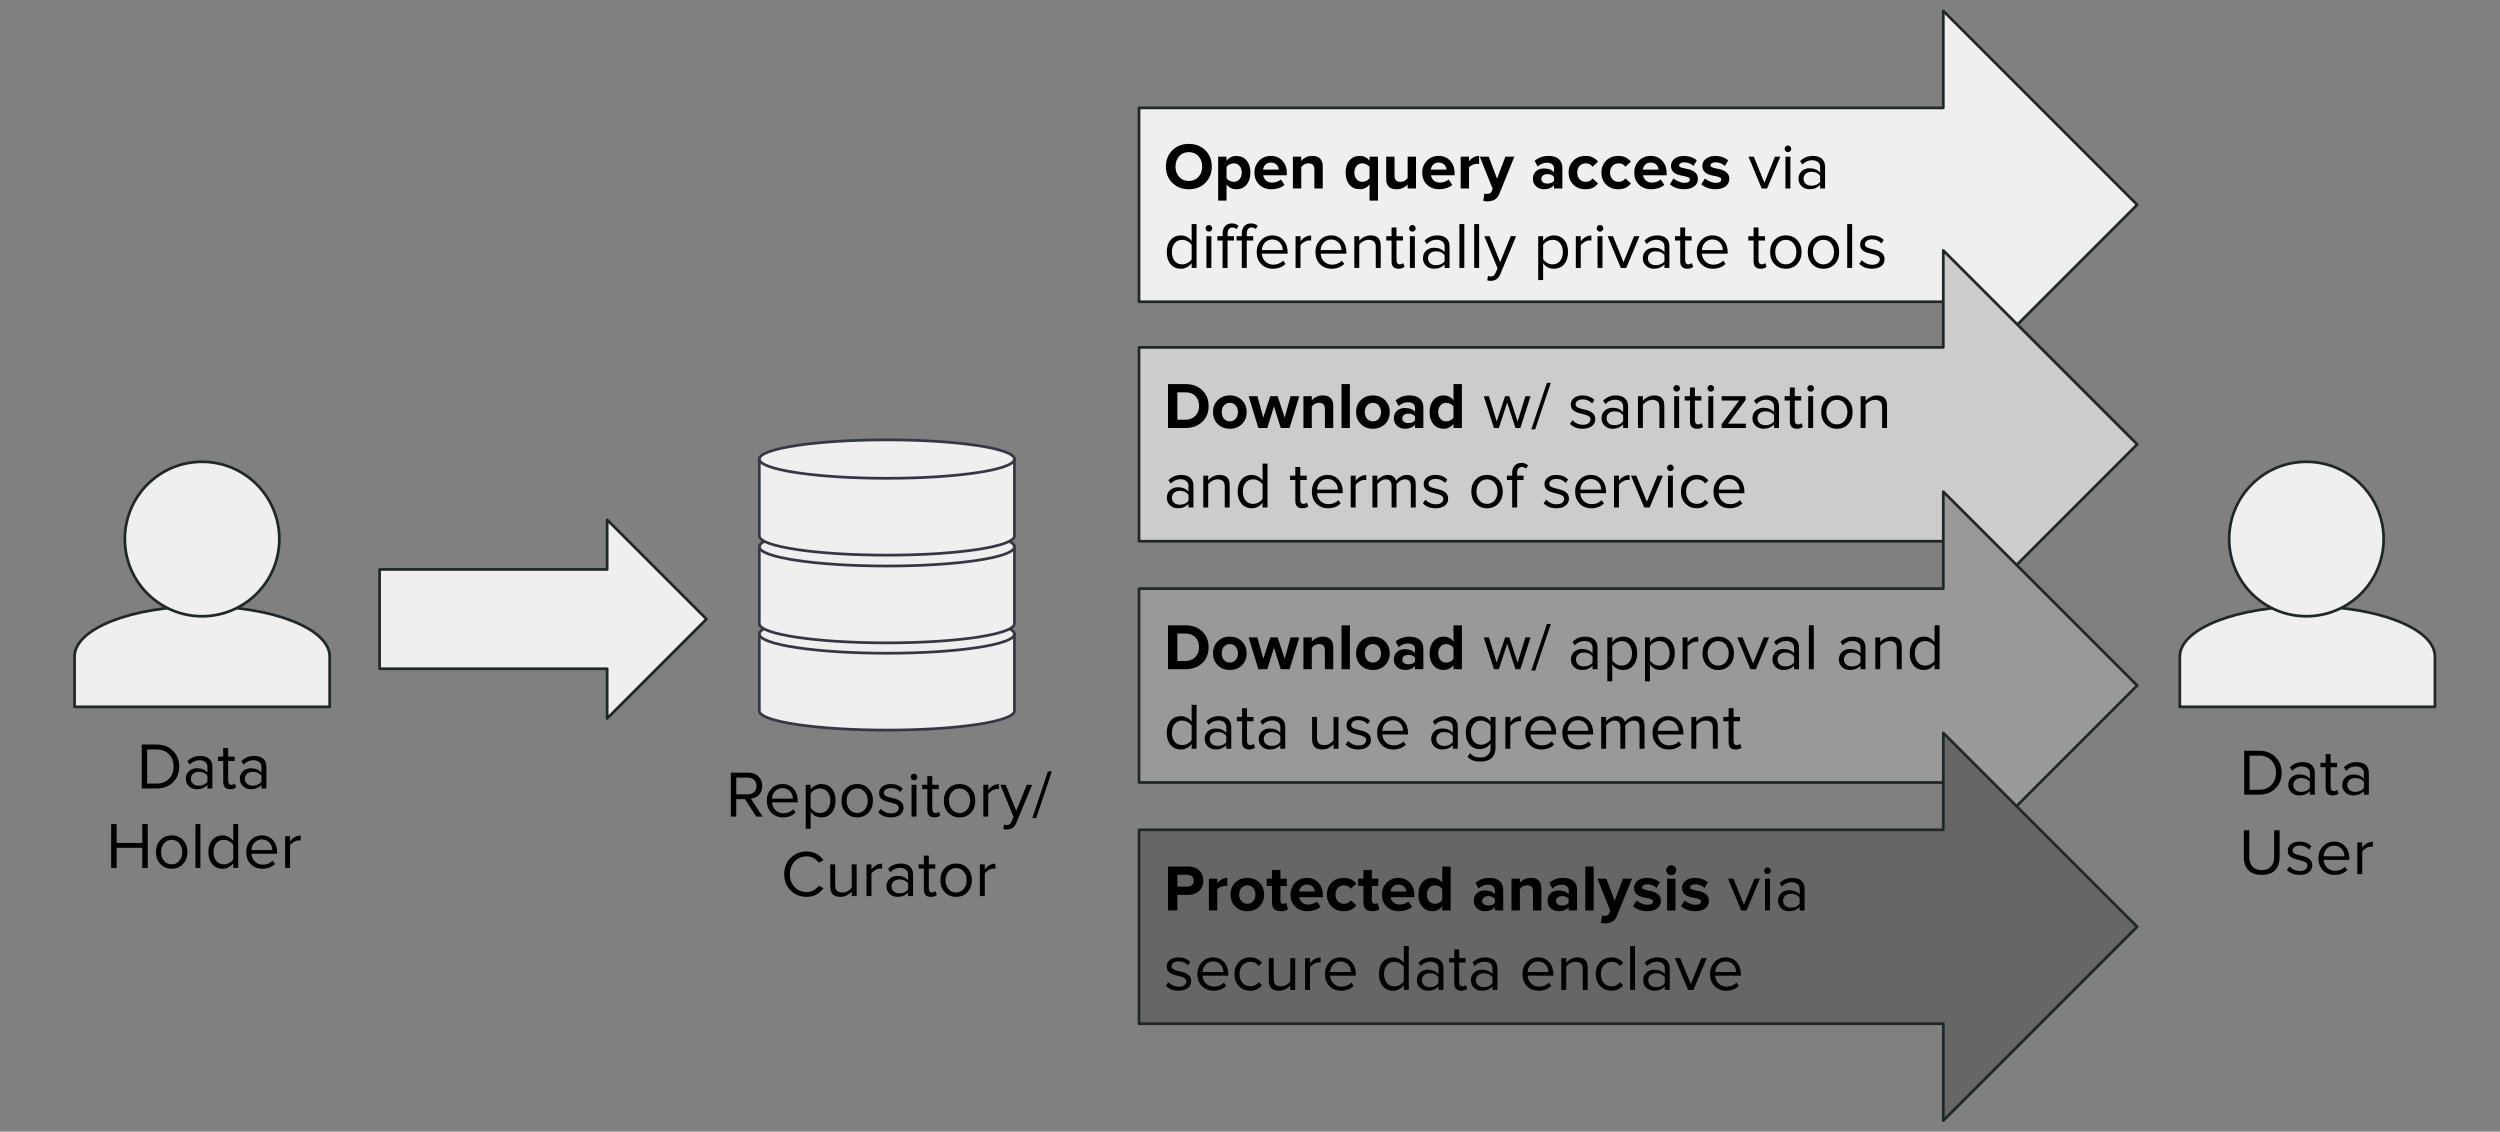 <svg version="1.1" viewBox="0.0 0.0 912.0 412.801" fill="none" stroke="none" stroke-linecap="square" stroke-miterlimit="10" xmlns:xlink="http://www.w3.org/1999/xlink" xmlns="http://www.w3.org/2000/svg"><rect x="0.0" y="0.0" width="912.0" height="412.801" fill="#808080" stroke="none"/><clipPath id="p.0"><path d="m0 0l912.0 0l0 412.801l-912.0 0l0 -412.801z" clip-rule="nonzero"/></clipPath><g clip-path="url(#p.0)"><path fill="#000000" fill-opacity="0.0" d="m0 0l912.0 0l0 412.801l-912.0 0z" fill-rule="evenodd"/><path fill="#efefef" d="m415.512 39.352l293.402 0l0 -35.362l70.724 70.724l-70.724 70.724l0 -35.362l-293.402 0z" fill-rule="evenodd"/><path stroke="#202729" stroke-width="1.0" stroke-linejoin="round" stroke-linecap="butt" d="m415.512 39.352l293.402 0l0 -35.362l70.724 70.724l-70.724 70.724l0 -35.362l-293.402 0z" fill-rule="evenodd"/><path fill="#000000" d="m433.684 69.035q-3.656 0 -6.016 -2.328q-2.344 -2.328 -2.344 -5.937q0 -3.609 2.344 -5.938q2.359 -2.344 6.016 -2.344q3.672 0 6.016 2.344q2.359 2.328 2.359 5.938q0 3.594 -2.359 5.937q-2.344 2.328 -6.016 2.328zm0 -3.016q2.109 0 3.484 -1.453q1.391 -1.453 1.391 -3.797q0 -2.281 -1.344 -3.766q-1.328 -1.5 -3.531 -1.5q-2.219 0 -3.547 1.5q-1.312 1.484 -1.312 3.766q0 2.297 1.344 3.781q1.359 1.469 3.516 1.469zm17.329 3.016q-2.234 0 -3.578 -1.766l0 5.906l-3.047 0l0 -16.016l3.047 0l0 1.469q1.391 -1.75 3.578 -1.75q2.297 0 3.703 1.625q1.422 1.609 1.422 4.438q0 2.781 -1.406 4.437q-1.391 1.656 -3.719 1.656zm-0.969 -2.703q1.328 0 2.125 -0.938q0.812 -0.938 0.812 -2.453q0 -1.5 -0.812 -2.422q-0.797 -0.938 -2.125 -0.938q-0.734 0 -1.484 0.391q-0.75 0.375 -1.125 0.938l0 4.094q0.375 0.562 1.125 0.953q0.75 0.375 1.484 0.375zm13.773 2.703q-2.734 0 -4.469 -1.688q-1.719 -1.688 -1.719 -4.406q0 -2.594 1.719 -4.328q1.719 -1.734 4.281 -1.734q2.578 0 4.188 1.766q1.625 1.75 1.625 4.609l0 0.672l-8.625 0q0.156 1.109 1.0 1.906q0.859 0.781 2.344 0.781q0.719 0 1.609 -0.297q0.891 -0.297 1.484 -0.844l1.344 1.969q-0.859 0.781 -2.141 1.188q-1.266 0.406 -2.641 0.406zm2.672 -7.172q-0.078 -1.156 -0.875 -1.859q-0.781 -0.703 -1.984 -0.703q-1.203 0 -1.969 0.734q-0.766 0.734 -0.891 1.828l5.719 0zm12.991 6.891l0 -7.016q0 -2.156 -2.141 -2.156q-1.656 0 -2.641 1.375l0 7.797l-3.047 0l0 -11.594l3.047 0l0 1.516q0.547 -0.672 1.578 -1.234q1.031 -0.562 2.469 -0.562q1.922 0 2.844 1.0q0.938 0.984 0.938 2.688l0 8.187l-3.047 0zm17.509 -2.422q0.75 0 1.484 -0.375q0.75 -0.391 1.141 -0.953l0 -4.094q-0.391 -0.562 -1.141 -0.938q-0.734 -0.391 -1.484 -0.391q-1.312 0 -2.125 0.953q-0.797 0.953 -0.797 2.406q0 1.516 0.812 2.453q0.812 0.938 2.109 0.938zm-0.953 2.703q-2.328 0 -3.734 -1.641q-1.406 -1.641 -1.406 -4.453q0 -2.828 1.406 -4.438q1.422 -1.625 3.734 -1.625q2.188 0 3.578 1.75l0 -1.469l3.062 0l0 16.016l-3.062 0l0 -5.906q-1.344 1.766 -3.578 1.766zm17.476 -0.281l0 -1.469q-1.563 1.75 -4.094 1.75q-1.906 0 -2.828 -0.969q-0.906 -0.969 -0.906 -2.672l0 -8.234l3.047 0l0 7.031q0 2.141 2.141 2.141q1.547 0 2.641 -1.328l0 -7.844l3.047 0l0 11.594l-3.047 0zm11.505 0.281q-2.734 0 -4.469 -1.688q-1.719 -1.688 -1.719 -4.406q0 -2.594 1.719 -4.328q1.719 -1.734 4.281 -1.734q2.578 0 4.188 1.766q1.625 1.75 1.625 4.609l0 0.672l-8.625 0q0.156 1.109 1.0 1.906q0.859 0.781 2.344 0.781q0.719 0 1.609 -0.297q0.891 -0.297 1.484 -0.844l1.344 1.969q-0.859 0.781 -2.141 1.188q-1.266 0.406 -2.641 0.406zm2.672 -7.172q-0.078 -1.156 -0.875 -1.859q-0.781 -0.703 -1.984 -0.703q-1.203 0 -1.969 0.734q-0.766 0.734 -0.891 1.828l5.719 0zm5.163 6.891l0 -11.594l3.047 0l0 1.578q0.625 -0.766 1.609 -1.312q1.0 -0.547 2.078 -0.547l0 2.969l-0.828 -0.062q-0.828 0 -1.656 0.391q-0.828 0.375 -1.203 0.922l0 7.656l-3.047 0zm8.687 1.797q0.375 0.188 0.953 0.188q1.234 0 1.609 -0.828l0.438 -0.984l-4.703 -11.766l3.266 0l3.016 8.062l3.031 -8.062l3.281 0l-5.438 13.484q-0.656 1.641 -1.781 2.219q-1.125 0.578 -2.625 0.594q-0.828 0 -1.5 -0.172l0.453 -2.734zm25.362 -1.797l0 -1.203q-1.266 1.484 -3.672 1.484q-1.672 0 -2.859 -1.062q-1.172 -1.062 -1.172 -2.766q0 -1.703 1.109 -2.719q1.125 -1.031 2.922 -1.031q2.5 0 3.672 1.422l0 -1.562q0 -0.891 -0.703 -1.422q-0.688 -0.531 -1.844 -0.531q-1.906 0 -3.375 1.375l-1.156 -2.047q2.109 -1.812 5.062 -1.812q2.453 0 3.75 1.141q1.312 1.141 1.312 3.25l0 7.484l-3.047 0zm-2.438 -1.781q1.672 0 2.438 -1.0l0 -1.438q-0.766 -1.016 -2.438 -1.016q-0.922 0 -1.562 0.469q-0.625 0.453 -0.625 1.281q0 0.828 0.625 1.266q0.641 0.438 1.562 0.438zm13.907 2.062q-2.734 0 -4.438 -1.719q-1.703 -1.734 -1.703 -4.375q0 -2.609 1.703 -4.328q1.703 -1.734 4.438 -1.734q1.781 0 2.891 0.656q1.125 0.641 1.703 1.422l-2.0 1.875q-0.844 -1.25 -2.438 -1.25q-1.406 0 -2.281 0.938q-0.875 0.922 -0.875 2.422q0 1.516 0.875 2.453q0.875 0.938 2.281 0.938q1.547 0 2.438 -1.25l2.0 1.844q-0.578 0.812 -1.703 1.469q-1.109 0.641 -2.891 0.641zm11.976 0q-2.734 0 -4.438 -1.719q-1.703 -1.734 -1.703 -4.375q0 -2.609 1.703 -4.328q1.703 -1.734 4.438 -1.734q1.781 0 2.891 0.656q1.125 0.641 1.703 1.422l-2.0 1.875q-0.844 -1.25 -2.438 -1.25q-1.406 0 -2.281 0.938q-0.875 0.922 -0.875 2.422q0 1.516 0.875 2.453q0.875 0.938 2.281 0.938q1.547 0 2.438 -1.25l2.0 1.844q-0.578 0.812 -1.703 1.469q-1.109 0.641 -2.891 0.641zm12.023 0q-2.734 0 -4.469 -1.688q-1.719 -1.688 -1.719 -4.406q0 -2.594 1.719 -4.328q1.719 -1.734 4.281 -1.734q2.578 0 4.188 1.766q1.625 1.75 1.625 4.609l0 0.672l-8.625 0q0.156 1.109 1.0 1.906q0.859 0.781 2.344 0.781q0.719 0 1.609 -0.297q0.891 -0.297 1.484 -0.844l1.344 1.969q-0.859 0.781 -2.141 1.188q-1.266 0.406 -2.641 0.406zm2.672 -7.172q-0.078 -1.156 -0.875 -1.859q-0.781 -0.703 -1.984 -0.703q-1.203 0 -1.969 0.734q-0.766 0.734 -0.891 1.828l5.719 0zm9.334 7.172q-1.516 0 -2.891 -0.469q-1.375 -0.484 -2.297 -1.328l1.328 -2.125q0.688 0.641 1.844 1.109q1.156 0.469 2.156 0.469q1.953 0 1.953 -1.25q0 -0.484 -0.516 -0.719q-0.516 -0.234 -1.266 -0.406l-1.656 -0.344q-3.453 -0.734 -3.453 -3.453q0 -1.609 1.328 -2.625q1.328 -1.016 3.422 -1.016q2.719 0 4.672 1.578l-1.219 2.094q-0.531 -0.562 -1.438 -0.953q-0.906 -0.391 -2.0 -0.391q-0.828 0 -1.328 0.344q-0.484 0.328 -0.484 0.797q0 0.438 0.5 0.656q0.5 0.219 1.266 0.375q0.781 0.156 1.656 0.359q0.891 0.203 1.656 0.609q0.781 0.406 1.281 1.109q0.5 0.687 0.5 1.859q0 1.688 -1.375 2.703q-1.359 1.016 -3.641 1.016zm11.448 0q-1.516 0 -2.891 -0.469q-1.375 -0.484 -2.297 -1.328l1.328 -2.125q0.688 0.641 1.844 1.109q1.156 0.469 2.156 0.469q1.953 0 1.953 -1.25q0 -0.484 -0.516 -0.719q-0.516 -0.234 -1.266 -0.406l-1.656 -0.344q-3.453 -0.734 -3.453 -3.453q0 -1.609 1.328 -2.625q1.328 -1.016 3.422 -1.016q2.719 0 4.672 1.578l-1.219 2.094q-0.531 -0.562 -1.438 -0.953q-0.906 -0.391 -2.0 -0.391q-0.828 0 -1.328 0.344q-0.484 0.328 -0.484 0.797q0 0.438 0.5 0.656q0.5 0.219 1.266 0.375q0.781 0.156 1.656 0.359q0.891 0.203 1.656 0.609q0.781 0.406 1.281 1.109q0.5 0.687 0.5 1.859q0 1.688 -1.375 2.703q-1.359 1.016 -3.641 1.016z" fill-rule="nonzero"/><path fill="#000000" d="m642.666 68.754l-4.812 -11.594l1.938 0l3.859 9.5l3.844 -9.5l1.969 0l-4.828 11.594l-1.969 0zm9.557 -13.25q-0.484 0 -0.844 -0.344q-0.359 -0.344 -0.359 -0.859q0 -0.5 0.359 -0.859q0.359 -0.359 0.844 -0.359q0.5 0 0.859 0.359q0.359 0.359 0.359 0.859q0 0.516 -0.359 0.859q-0.359 0.344 -0.859 0.344zm-0.891 13.25l0 -11.594l1.797 0l0 11.594l-1.797 0zm12.65 0l0 -1.312q-1.469 1.594 -3.844 1.594q-1.75 0 -2.906 -1.094q-1.141 -1.109 -1.141 -2.734q0 -1.687 1.141 -2.75q1.141 -1.078 2.906 -1.078q2.5 0 3.844 1.594l0 -2.094q0 -1.172 -0.828 -1.797q-0.828 -0.641 -2.094 -0.641q-2.047 0 -3.562 1.594l-0.828 -1.234q1.844 -1.922 4.625 -1.922q2.141 0 3.312 1.031q1.172 1.031 1.172 2.875l0 7.969l-1.797 0zm-3.188 -1.016q2.125 0 3.188 -1.438l0 -2.172q-1.062 -1.453 -3.188 -1.453q-1.281 0 -2.078 0.719q-0.781 0.703 -0.781 1.828q0 1.109 0.781 1.812q0.797 0.703 2.078 0.703z" fill-rule="nonzero"/><path fill="#000000" d="m434.715 97.754l0 -1.734q-0.656 0.891 -1.672 1.453q-1.016 0.562 -2.25 0.562q-2.328 0 -3.75 -1.656q-1.406 -1.656 -1.406 -4.406q0 -2.781 1.422 -4.438q1.438 -1.656 3.734 -1.656q1.188 0 2.203 0.547q1.016 0.531 1.719 1.484l0 -6.172l1.797 0l0 16.016l-1.797 0zm-3.484 -1.312q1.078 0 2.031 -0.531q0.969 -0.531 1.453 -1.297l0 -5.266q-0.484 -0.766 -1.453 -1.312q-0.953 -0.547 -2.031 -0.547q-1.672 0 -2.703 1.219q-1.016 1.219 -1.016 3.266q0 1.984 1.0 3.234q1.016 1.234 2.719 1.234zm9.769 -11.938q-0.484 0 -0.844 -0.344q-0.359 -0.344 -0.359 -0.859q0 -0.5 0.359 -0.859q0.359 -0.359 0.844 -0.359q0.5 0 0.859 0.359q0.359 0.359 0.359 0.859q0 0.516 -0.359 0.859q-0.359 0.344 -0.859 0.344zm-0.891 13.25l0 -11.594l1.797 0l0 11.594l-1.797 0zm5.9 0l0 -10.016l-1.906 0l0 -1.578l1.906 0l0 -0.891q0 -1.797 0.906 -2.781q0.906 -0.984 2.453 -0.984q1.469 0 2.453 0.891l-0.734 1.172q-0.625 -0.578 -1.453 -0.578q-1.812 0 -1.812 2.281l0 0.891l2.344 0l0 1.578l-2.344 0l0 10.016l-1.812 0zm7.0 0l0 -10.016l-1.906 0l0 -1.578l1.906 0l0 -0.891q0 -1.797 0.906 -2.781q0.906 -0.984 2.453 -0.984q1.469 0 2.453 0.891l-0.734 1.172q-0.625 -0.578 -1.453 -0.578q-1.812 0 -1.812 2.281l0 0.891l2.344 0l0 1.578l-2.344 0l0 10.016l-1.812 0zm11.342 0.281q-2.609 0 -4.266 -1.703q-1.641 -1.703 -1.641 -4.391q0 -2.562 1.625 -4.312q1.641 -1.75 4.094 -1.75q2.5 0 4.031 1.734q1.531 1.719 1.531 4.484l0 0.453l-9.375 0q0.094 1.766 1.281 2.891q1.188 1.109 2.891 1.109q2.109 0 3.578 -1.453l0.859 1.172q-1.781 1.766 -4.609 1.766zm3.594 -6.812q0 -1.609 -1.062 -2.734q-1.047 -1.125 -2.75 -1.125q-1.609 0 -2.672 1.125q-1.062 1.125 -1.109 2.734l7.594 0zm4.684 6.531l0 -11.594l1.797 0l0 1.875q1.609 -2.109 3.875 -2.109l0 1.844l-0.719 -0.078q-0.828 0 -1.812 0.594q-0.984 0.594 -1.344 1.266l0 8.203l-1.797 0zm13.154 0.281q-2.609 0 -4.266 -1.703q-1.641 -1.703 -1.641 -4.391q0 -2.562 1.625 -4.312q1.641 -1.75 4.094 -1.75q2.5 0 4.031 1.734q1.531 1.719 1.531 4.484l0 0.453l-9.375 0q0.094 1.766 1.281 2.891q1.188 1.109 2.891 1.109q2.109 0 3.578 -1.453l0.859 1.172q-1.781 1.766 -4.609 1.766zm3.594 -6.812q0 -1.609 -1.062 -2.734q-1.047 -1.125 -2.75 -1.125q-1.609 0 -2.672 1.125q-1.062 1.125 -1.109 2.734l7.594 0zm12.512 6.531l0 -7.578q0 -1.547 -0.719 -2.109q-0.703 -0.578 -1.875 -0.578q-1.0 0 -1.984 0.547q-0.969 0.531 -1.453 1.25l0 8.469l-1.797 0l0 -11.594l1.797 0l0 1.688q0.75 -0.875 1.844 -1.422q1.094 -0.547 2.297 -0.547q3.688 0 3.688 3.734l0 8.141l-1.797 0zm8.333 0.281q-2.578 0 -2.578 -2.703l0 -7.594l-1.922 0l0 -1.578l1.922 0l0 -3.172l1.797 0l0 3.172l2.359 0l0 1.578l-2.359 0l0 7.203q0 0.656 0.281 1.078q0.297 0.422 0.906 0.422q0.734 0 1.219 -0.484l0.531 1.344q-0.75 0.734 -2.156 0.734zm5.009 -13.531q-0.484 0 -0.844 -0.344q-0.359 -0.344 -0.359 -0.859q0 -0.5 0.359 -0.859q0.359 -0.359 0.844 -0.359q0.5 0 0.859 0.359q0.359 0.359 0.359 0.859q0 0.516 -0.359 0.859q-0.359 0.344 -0.859 0.344zm-0.891 13.25l0 -11.594l1.797 0l0 11.594l-1.797 0zm12.65 0l0 -1.312q-1.469 1.594 -3.844 1.594q-1.75 0 -2.906 -1.094q-1.141 -1.109 -1.141 -2.734q0 -1.688 1.141 -2.75q1.141 -1.078 2.906 -1.078q2.5 0 3.844 1.594l0 -2.094q0 -1.172 -0.828 -1.797q-0.828 -0.641 -2.094 -0.641q-2.047 0 -3.562 1.594l-0.828 -1.234q1.844 -1.922 4.625 -1.922q2.141 0 3.312 1.031q1.172 1.031 1.172 2.875l0 7.969l-1.797 0zm-3.188 -1.016q2.125 0 3.188 -1.438l0 -2.172q-1.062 -1.453 -3.188 -1.453q-1.281 0 -2.078 0.719q-0.781 0.703 -0.781 1.828q0 1.109 0.781 1.812q0.797 0.703 2.078 0.703zm8.585 1.016l0 -16.016l1.797 0l0 16.016l-1.797 0zm5.4 0l0 -16.016l1.797 0l0 16.016l-1.797 0zm5.041 2.906q0.391 0.188 0.984 0.188q0.609 0 1.016 -0.25q0.406 -0.25 0.719 -0.969l0.766 -1.75l-4.844 -11.719l1.938 0l3.859 9.5l3.844 -9.5l1.969 0l-5.812 13.953q-0.953 2.297 -3.406 2.344q-0.688 0 -1.312 -0.172l0.281 -1.625zm24.03 -2.625q-2.469 0 -3.922 -2.031l0 6.172l-1.797 0l0 -16.016l1.797 0l0 1.734q0.625 -0.891 1.656 -1.453q1.031 -0.562 2.266 -0.562q2.328 0 3.734 1.641q1.422 1.625 1.422 4.422q0 2.781 -1.406 4.438q-1.406 1.656 -3.75 1.656zm-0.453 -1.594q1.672 0 2.688 -1.219q1.031 -1.234 1.031 -3.281q0 -1.984 -1.016 -3.219q-1.0 -1.234 -2.703 -1.234q-1.094 0 -2.047 0.547q-0.938 0.531 -1.422 1.297l0 5.234q0.484 0.766 1.422 1.328q0.953 0.547 2.047 0.547zm8.462 1.312l0 -11.594l1.797 0l0 1.875q1.609 -2.109 3.875 -2.109l0 1.844l-0.719 -0.078q-0.828 0 -1.812 0.594q-0.984 0.594 -1.344 1.266l0 8.203l-1.797 0zm8.811 -13.25q-0.484 0 -0.844 -0.344q-0.359 -0.344 -0.359 -0.859q0 -0.5 0.359 -0.859q0.359 -0.359 0.844 -0.359q0.5 0 0.859 0.359q0.359 0.359 0.359 0.859q0 0.516 -0.359 0.859q-0.359 0.344 -0.859 0.344zm-0.891 13.25l0 -11.594l1.797 0l0 11.594l-1.797 0zm8.494 0l-4.812 -11.594l1.938 0l3.859 9.5l3.844 -9.5l1.969 0l-4.828 11.594l-1.969 0zm15.916 0l0 -1.312q-1.469 1.594 -3.844 1.594q-1.75 0 -2.906 -1.094q-1.141 -1.109 -1.141 -2.734q0 -1.688 1.141 -2.75q1.141 -1.078 2.906 -1.078q2.5 0 3.844 1.594l0 -2.094q0 -1.172 -0.828 -1.797q-0.828 -0.641 -2.094 -0.641q-2.047 0 -3.562 1.594l-0.828 -1.234q1.844 -1.922 4.625 -1.922q2.141 0 3.312 1.031q1.172 1.031 1.172 2.875l0 7.969l-1.797 0zm-3.188 -1.016q2.125 0 3.188 -1.438l0 -2.172q-1.062 -1.453 -3.188 -1.453q-1.281 0 -2.078 0.719q-0.781 0.703 -0.781 1.828q0 1.109 0.781 1.812q0.797 0.703 2.078 0.703zm11.523 1.297q-2.578 0 -2.578 -2.703l0 -7.594l-1.922 0l0 -1.578l1.922 0l0 -3.172l1.797 0l0 3.172l2.359 0l0 1.578l-2.359 0l0 7.203q0 0.656 0.281 1.078q0.297 0.422 0.906 0.422q0.734 0 1.219 -0.484l0.531 1.344q-0.75 0.734 -2.156 0.734zm9.353 0q-2.609 0 -4.266 -1.703q-1.641 -1.703 -1.641 -4.391q0 -2.562 1.625 -4.312q1.641 -1.75 4.094 -1.75q2.5 0 4.031 1.734q1.531 1.719 1.531 4.484l0 0.453l-9.375 0q0.094 1.766 1.281 2.891q1.188 1.109 2.891 1.109q2.109 0 3.578 -1.453l0.859 1.172q-1.781 1.766 -4.609 1.766zm3.594 -6.812q0 -1.609 -1.062 -2.734q-1.047 -1.125 -2.75 -1.125q-1.609 0 -2.672 1.125q-1.062 1.125 -1.109 2.734l7.594 0zm13.813 6.812q-2.578 0 -2.578 -2.703l0 -7.594l-1.922 0l0 -1.578l1.922 0l0 -3.172l1.797 0l0 3.172l2.359 0l0 1.578l-2.359 0l0 7.203q0 0.656 0.281 1.078q0.297 0.422 0.906 0.422q0.734 0 1.219 -0.484l0.531 1.344q-0.75 0.734 -2.156 0.734zm9.181 0q-2.516 0 -4.125 -1.703q-1.609 -1.719 -1.609 -4.391q0 -2.688 1.609 -4.375q1.609 -1.688 4.125 -1.688q2.531 0 4.125 1.688q1.609 1.688 1.609 4.375q0 2.672 -1.609 4.391q-1.594 1.703 -4.125 1.703zm0 -1.594q1.688 0 2.766 -1.266q1.078 -1.266 1.078 -3.234q0 -1.938 -1.078 -3.188q-1.078 -1.266 -2.766 -1.266q-1.672 0 -2.766 1.25q-1.094 1.234 -1.094 3.203q0 2.0 1.078 3.25q1.078 1.25 2.781 1.25zm13.728 1.594q-2.516 0 -4.125 -1.703q-1.609 -1.719 -1.609 -4.391q0 -2.688 1.609 -4.375q1.609 -1.688 4.125 -1.688q2.531 0 4.125 1.688q1.609 1.688 1.609 4.375q0 2.672 -1.609 4.391q-1.594 1.703 -4.125 1.703zm0 -1.594q1.688 0 2.766 -1.266q1.078 -1.266 1.078 -3.234q0 -1.938 -1.078 -3.188q-1.078 -1.266 -2.766 -1.266q-1.672 0 -2.766 1.25q-1.094 1.234 -1.094 3.203q0 2.0 1.078 3.25q1.078 1.25 2.781 1.25zm8.666 1.312l0 -16.016l1.797 0l0 16.016l-1.797 0zm9.072 0.281q-2.953 0 -4.672 -1.812l0.938 -1.297q0.562 0.672 1.578 1.172q1.031 0.484 2.234 0.484q1.344 0 2.031 -0.562q0.703 -0.562 0.703 -1.438q0 -0.766 -0.766 -1.203q-0.75 -0.453 -2.812 -0.922q-1.75 -0.359 -2.672 -1.141q-0.922 -0.781 -0.922 -2.109q0 -1.469 1.172 -2.391q1.172 -0.938 3.141 -0.938q2.625 0 4.297 1.672l-0.844 1.25q-0.516 -0.625 -1.422 -1.047q-0.906 -0.422 -2.031 -0.422q-1.203 0 -1.891 0.531q-0.672 0.531 -0.672 1.297q0 0.703 0.766 1.109q0.766 0.406 2.828 0.844q1.75 0.406 2.656 1.234q0.922 0.828 0.922 2.188q0 1.609 -1.25 2.562q-1.25 0.938 -3.312 0.938z" fill-rule="nonzero"/><path fill="#efefef" d="m276.992 231.287l0 0c0 -3.871 20.835 -7.01 46.535 -7.01c25.701 0 46.535 3.138 46.535 7.01l0 28.039c0 3.871 -20.835 7.01 -46.535 7.01c-25.701 0 -46.535 -3.138 -46.535 -7.01z" fill-rule="evenodd"/><path fill="#000000" fill-opacity="0.0" d="m370.062 231.287l0 0c0 3.871 -20.835 7.01 -46.535 7.01c-25.701 0 -46.535 -3.138 -46.535 -7.01" fill-rule="evenodd"/><path fill="#000000" fill-opacity="0.0" d="m276.992 231.287l0 0c0 -3.871 20.835 -7.01 46.535 -7.01c25.701 0 46.535 3.138 46.535 7.01l0 28.039c0 3.871 -20.835 7.01 -46.535 7.01c-25.701 0 -46.535 -3.138 -46.535 -7.01z" fill-rule="evenodd"/><path stroke="#353744" stroke-width="1.0" stroke-linejoin="round" stroke-linecap="butt" d="m370.062 231.287l0 0c0 3.871 -20.835 7.01 -46.535 7.01c-25.701 0 -46.535 -3.138 -46.535 -7.01" fill-rule="evenodd"/><path stroke="#353744" stroke-width="1.0" stroke-linejoin="round" stroke-linecap="butt" d="m276.992 231.287l0 0c0 -3.871 20.835 -7.01 46.535 -7.01c25.701 0 46.535 3.138 46.535 7.01l0 28.039c0 3.871 -20.835 7.01 -46.535 7.01c-25.701 0 -46.535 -3.138 -46.535 -7.01z" fill-rule="evenodd"/><path fill="#efefef" d="m276.993 199.471l0 0c0 -3.871 20.835 -7.01 46.535 -7.01c25.701 0 46.535 3.138 46.535 7.01l0 28.039c0 3.871 -20.835 7.01 -46.535 7.01c-25.701 0 -46.535 -3.138 -46.535 -7.01z" fill-rule="evenodd"/><path fill="#000000" fill-opacity="0.0" d="m370.063 199.471l0 0c0 3.871 -20.835 7.01 -46.535 7.01c-25.701 0 -46.535 -3.138 -46.535 -7.01" fill-rule="evenodd"/><path fill="#000000" fill-opacity="0.0" d="m276.993 199.471l0 0c0 -3.871 20.835 -7.01 46.535 -7.01c25.701 0 46.535 3.138 46.535 7.01l0 28.039c0 3.871 -20.835 7.01 -46.535 7.01c-25.701 0 -46.535 -3.138 -46.535 -7.01z" fill-rule="evenodd"/><path stroke="#353744" stroke-width="1.0" stroke-linejoin="round" stroke-linecap="butt" d="m370.063 199.471l0 0c0 3.871 -20.835 7.01 -46.535 7.01c-25.701 0 -46.535 -3.138 -46.535 -7.01" fill-rule="evenodd"/><path stroke="#353744" stroke-width="1.0" stroke-linejoin="round" stroke-linecap="butt" d="m276.993 199.471l0 0c0 -3.871 20.835 -7.01 46.535 -7.01c25.701 0 46.535 3.138 46.535 7.01l0 28.039c0 3.871 -20.835 7.01 -46.535 7.01c-25.701 0 -46.535 -3.138 -46.535 -7.01z" fill-rule="evenodd"/><path fill="#efefef" d="m276.993 167.472l0 0c0 -3.871 20.835 -7.01 46.535 -7.01c25.701 0 46.535 3.138 46.535 7.01l0 28.039c0 3.871 -20.835 7.01 -46.535 7.01c-25.701 0 -46.535 -3.138 -46.535 -7.01z" fill-rule="evenodd"/><path fill="#000000" fill-opacity="0.0" d="m370.063 167.472l0 0c0 3.871 -20.835 7.01 -46.535 7.01c-25.701 0 -46.535 -3.138 -46.535 -7.01" fill-rule="evenodd"/><path fill="#000000" fill-opacity="0.0" d="m276.993 167.472l0 0c0 -3.871 20.835 -7.01 46.535 -7.01c25.701 0 46.535 3.138 46.535 7.01l0 28.039c0 3.871 -20.835 7.01 -46.535 7.01c-25.701 0 -46.535 -3.138 -46.535 -7.01z" fill-rule="evenodd"/><path stroke="#353744" stroke-width="1.0" stroke-linejoin="round" stroke-linecap="butt" d="m370.063 167.472l0 0c0 3.871 -20.835 7.01 -46.535 7.01c-25.701 0 -46.535 -3.138 -46.535 -7.01" fill-rule="evenodd"/><path stroke="#353744" stroke-width="1.0" stroke-linejoin="round" stroke-linecap="butt" d="m276.993 167.472l0 0c0 -3.871 20.835 -7.01 46.535 -7.01c25.701 0 46.535 3.138 46.535 7.01l0 28.039c0 3.871 -20.835 7.01 -46.535 7.01c-25.701 0 -46.535 -3.138 -46.535 -7.01z" fill-rule="evenodd"/><path fill="#000000" fill-opacity="0.0" d="m250.488 265.853l147.465 0l0 41.984l-147.465 0z" fill-rule="evenodd"/><path fill="#000000" d="m275.877 297.893l-4.078 -6.359l-3.203 0l0 6.359l-1.984 0l0 -16.016l6.422 0q2.266 0 3.641 1.359q1.375 1.344 1.375 3.469q0 2.016 -1.172 3.25q-1.156 1.234 -2.969 1.406l4.312 6.531l-2.344 0zm-3.078 -8.109q1.438 0 2.312 -0.844q0.875 -0.859 0.875 -2.234q0 -1.359 -0.875 -2.203q-0.875 -0.844 -2.312 -0.844l-4.203 0l0 6.125l4.203 0zm12.841 8.391q-2.609 0 -4.266 -1.703q-1.641 -1.703 -1.641 -4.391q0 -2.562 1.625 -4.312q1.641 -1.75 4.094 -1.75q2.5 0 4.031 1.734q1.531 1.719 1.531 4.484l0 0.453l-9.375 0q0.094 1.766 1.281 2.891q1.188 1.109 2.891 1.109q2.109 0 3.578 -1.453l0.859 1.172q-1.781 1.766 -4.609 1.766zm3.594 -6.812q0 -1.609 -1.062 -2.734q-1.047 -1.125 -2.75 -1.125q-1.609 0 -2.672 1.125q-1.062 1.125 -1.109 2.734l7.594 0zm10.403 6.812q-2.469 0 -3.922 -2.031l0 6.172l-1.797 0l0 -16.016l1.797 0l0 1.734q0.625 -0.891 1.656 -1.453q1.031 -0.562 2.266 -0.562q2.328 0 3.734 1.641q1.422 1.625 1.422 4.422q0 2.781 -1.406 4.438q-1.406 1.656 -3.75 1.656zm-0.453 -1.594q1.672 0 2.688 -1.219q1.031 -1.234 1.031 -3.281q0 -1.984 -1.016 -3.219q-1.0 -1.234 -2.703 -1.234q-1.094 0 -2.047 0.547q-0.938 0.531 -1.422 1.297l0 5.234q0.484 0.766 1.422 1.328q0.953 0.547 2.047 0.547zm13.525 1.594q-2.516 0 -4.125 -1.703q-1.609 -1.719 -1.609 -4.391q0 -2.688 1.609 -4.375q1.609 -1.688 4.125 -1.688q2.531 0 4.125 1.688q1.609 1.688 1.609 4.375q0 2.672 -1.609 4.391q-1.594 1.703 -4.125 1.703zm0 -1.594q1.688 0 2.766 -1.266q1.078 -1.266 1.078 -3.234q0 -1.938 -1.078 -3.188q-1.078 -1.266 -2.766 -1.266q-1.672 0 -2.766 1.25q-1.094 1.234 -1.094 3.203q0 2.0 1.078 3.25q1.078 1.25 2.781 1.25zm12.337 1.594q-2.953 0 -4.672 -1.812l0.938 -1.297q0.562 0.672 1.578 1.172q1.031 0.484 2.234 0.484q1.344 0 2.031 -0.562q0.703 -0.562 0.703 -1.438q0 -0.766 -0.766 -1.203q-0.75 -0.453 -2.812 -0.922q-1.75 -0.359 -2.672 -1.141q-0.922 -0.781 -0.922 -2.109q0 -1.469 1.172 -2.391q1.172 -0.938 3.141 -0.938q2.625 0 4.297 1.672l-0.844 1.25q-0.516 -0.625 -1.422 -1.047q-0.906 -0.422 -2.031 -0.422q-1.203 0 -1.891 0.531q-0.672 0.531 -0.672 1.297q0 0.703 0.766 1.109q0.766 0.406 2.828 0.844q1.75 0.406 2.656 1.234q0.922 0.828 0.922 2.188q0 1.609 -1.25 2.562q-1.25 0.938 -3.312 0.938zm8.379 -13.531q-0.484 0 -0.844 -0.344q-0.359 -0.344 -0.359 -0.859q0 -0.5 0.359 -0.859q0.359 -0.359 0.844 -0.359q0.5 0 0.859 0.359q0.359 0.359 0.359 0.859q0 0.516 -0.359 0.859q-0.359 0.344 -0.859 0.344zm-0.891 13.25l0 -11.594l1.797 0l0 11.594l-1.797 0zm8.337 0.281q-2.578 0 -2.578 -2.703l0 -7.594l-1.922 0l0 -1.578l1.922 0l0 -3.172l1.797 0l0 3.172l2.359 0l0 1.578l-2.359 0l0 7.203q0 0.656 0.281 1.078q0.297 0.422 0.906 0.422q0.734 0 1.219 -0.484l0.531 1.344q-0.75 0.734 -2.156 0.734zm9.181 0q-2.516 0 -4.125 -1.703q-1.609 -1.719 -1.609 -4.391q0 -2.688 1.609 -4.375q1.609 -1.688 4.125 -1.688q2.531 0 4.125 1.688q1.609 1.688 1.609 4.375q0 2.672 -1.609 4.391q-1.594 1.703 -4.125 1.703zm0 -1.594q1.688 0 2.766 -1.266q1.078 -1.266 1.078 -3.234q0 -1.938 -1.078 -3.188q-1.078 -1.266 -2.766 -1.266q-1.672 0 -2.766 1.25q-1.094 1.234 -1.094 3.203q0 2.0 1.078 3.25q1.078 1.25 2.781 1.25zm8.665 1.312l0 -11.594l1.797 0l0 1.875q1.609 -2.109 3.875 -2.109l0 1.844l-0.719 -0.078q-0.828 0 -1.812 0.594q-0.984 0.594 -1.344 1.266l0 8.203l-1.797 0zm7.561 2.906q0.391 0.188 0.984 0.188q0.609 0 1.016 -0.25q0.406 -0.25 0.719 -0.969l0.766 -1.75l-4.844 -11.719l1.938 0l3.859 9.5l3.844 -9.5l1.969 0l-5.812 13.953q-0.953 2.297 -3.406 2.344q-0.688 0 -1.312 -0.172l0.281 -1.625zm10.322 -2.422l5.688 -16.969l1.422 0l-5.688 16.969l-1.422 0z" fill-rule="nonzero"/><path fill="#000000" d="m294.314 327.174q-3.531 0 -5.891 -2.328q-2.344 -2.328 -2.344 -5.938q0 -3.625 2.344 -5.953q2.359 -2.328 5.891 -2.328q3.812 0 6.078 3.156l-1.688 0.938q-0.688 -1.0 -1.859 -1.656q-1.156 -0.672 -2.531 -0.672q-2.656 0 -4.422 1.859q-1.75 1.844 -1.75 4.656q0 2.828 1.734 4.672q1.75 1.828 4.438 1.828q1.375 0 2.531 -0.641q1.172 -0.656 1.859 -1.688l1.703 0.938q-2.328 3.156 -6.094 3.156zm16.396 -0.281l0 -1.625q-0.672 0.766 -1.75 1.344q-1.078 0.562 -2.375 0.562q-3.703 0 -3.703 -3.688l0 -8.188l1.797 0l0 7.641q0 1.359 0.625 2.0q0.625 0.641 1.969 0.641q1.062 0 2.0 -0.531q0.938 -0.531 1.438 -1.234l0 -8.516l1.797 0l0 11.594l-1.797 0zm5.396 0l0 -11.594l1.797 0l0 1.875q1.609 -2.109 3.875 -2.109l0 1.844l-0.719 -0.078q-0.828 0 -1.812 0.594q-0.984 0.594 -1.344 1.266l0 8.203l-1.797 0zm15.17 0l0 -1.312q-1.469 1.594 -3.844 1.594q-1.75 0 -2.906 -1.094q-1.141 -1.109 -1.141 -2.734q0 -1.688 1.141 -2.75q1.141 -1.078 2.906 -1.078q2.5 0 3.844 1.594l0 -2.094q0 -1.172 -0.828 -1.797q-0.828 -0.641 -2.094 -0.641q-2.047 0 -3.562 1.594l-0.828 -1.234q1.844 -1.922 4.625 -1.922q2.141 0 3.312 1.031q1.172 1.031 1.172 2.875l0 7.969l-1.797 0zm-3.188 -1.016q2.125 0 3.188 -1.438l0 -2.172q-1.062 -1.453 -3.188 -1.453q-1.281 0 -2.078 0.719q-0.781 0.703 -0.781 1.828q0 1.109 0.781 1.812q0.797 0.703 2.078 0.703zm11.523 1.297q-2.578 0 -2.578 -2.703l0 -7.594l-1.922 0l0 -1.578l1.922 0l0 -3.172l1.797 0l0 3.172l2.359 0l0 1.578l-2.359 0l0 7.203q0 0.656 0.281 1.078q0.297 0.422 0.906 0.422q0.734 0 1.219 -0.484l0.531 1.344q-0.75 0.734 -2.156 0.734zm9.181 0q-2.516 0 -4.125 -1.703q-1.609 -1.719 -1.609 -4.391q0 -2.688 1.609 -4.375q1.609 -1.688 4.125 -1.688q2.531 0 4.125 1.688q1.609 1.688 1.609 4.375q0 2.672 -1.609 4.391q-1.594 1.703 -4.125 1.703zm0 -1.594q1.688 0 2.766 -1.266q1.078 -1.266 1.078 -3.234q0 -1.938 -1.078 -3.188q-1.078 -1.266 -2.766 -1.266q-1.672 0 -2.766 1.25q-1.094 1.234 -1.094 3.203q0 2.0 1.078 3.25q1.078 1.25 2.781 1.25zm8.665 1.312l0 -11.594l1.797 0l0 1.875q1.609 -2.109 3.875 -2.109l0 1.844l-0.719 -0.078q-0.828 0 -1.812 0.594q-0.984 0.594 -1.344 1.266l0 8.203l-1.797 0z" fill-rule="nonzero"/><path fill="#efefef" d="m27.197 257.853l0 -18.346l0 0c0 -10.132 20.835 -18.346 46.535 -18.346c25.701 0 46.535 8.214 46.535 18.346l0 18.346z" fill-rule="evenodd"/><path stroke="#202729" stroke-width="1.0" stroke-linejoin="round" stroke-linecap="butt" d="m27.197 257.853l0 -18.346l0 0c0 -10.132 20.835 -18.346 46.535 -18.346c25.701 0 46.535 8.214 46.535 18.346l0 18.346z" fill-rule="evenodd"/><path fill="#efefef" d="m45.547 196.635l0 0c0 -15.56 12.614 -28.173 28.173 -28.173l0 0c7.472 0 14.638 2.968 19.921 8.252c5.284 5.284 8.252 12.449 8.252 19.921l0 0c0 15.56 -12.614 28.173 -28.173 28.173l0 0c-15.56 0 -28.173 -12.614 -28.173 -28.173z" fill-rule="evenodd"/><path stroke="#202729" stroke-width="1.0" stroke-linejoin="round" stroke-linecap="butt" d="m45.547 196.635l0 0c0 -15.56 12.614 -28.173 28.173 -28.173l0 0c7.472 0 14.638 2.968 19.921 8.252c5.284 5.284 8.252 12.449 8.252 19.921l0 0c0 15.56 -12.614 28.173 -28.173 28.173l0 0c-15.56 0 -28.173 -12.614 -28.173 -28.173z" fill-rule="evenodd"/><path fill="#000000" fill-opacity="0.0" d="m0.675 255.593l147.465 0l0 41.984l-147.465 0z" fill-rule="evenodd"/><path fill="#000000" d="m51.706 287.633l0 -16.016l5.469 0q3.641 0 5.922 2.281q2.281 2.266 2.281 5.75q0 3.5 -2.297 5.75q-2.281 2.234 -5.906 2.234l-5.469 0zm5.469 -1.781q2.734 0 4.438 -1.703q1.703 -1.719 1.703 -4.5q0 -2.797 -1.688 -4.516q-1.672 -1.734 -4.453 -1.734l-3.484 0l0 12.453l3.484 0zm18.503 1.781l0 -1.312q-1.469 1.594 -3.844 1.594q-1.75 0 -2.906 -1.094q-1.141 -1.109 -1.141 -2.734q0 -1.688 1.141 -2.75q1.141 -1.078 2.906 -1.078q2.5 0 3.844 1.594l0 -2.094q0 -1.172 -0.828 -1.797q-0.828 -0.641 -2.094 -0.641q-2.047 0 -3.562 1.594l-0.828 -1.234q1.844 -1.922 4.625 -1.922q2.141 0 3.312 1.031q1.172 1.031 1.172 2.875l0 7.969l-1.797 0zm-3.188 -1.016q2.125 0 3.188 -1.438l0 -2.172q-1.062 -1.453 -3.188 -1.453q-1.281 0 -2.078 0.719q-0.781 0.703 -0.781 1.828q0 1.109 0.781 1.812q0.797 0.703 2.078 0.703zm11.523 1.297q-2.578 0 -2.578 -2.703l0 -7.594l-1.922 0l0 -1.578l1.922 0l0 -3.172l1.797 0l0 3.172l2.359 0l0 1.578l-2.359 0l0 7.203q0 0.656 0.281 1.078q0.297 0.422 0.906 0.422q0.734 0 1.219 -0.484l0.531 1.344q-0.75 0.734 -2.156 0.734zm11.368 -0.281l0 -1.312q-1.469 1.594 -3.844 1.594q-1.75 0 -2.906 -1.094q-1.141 -1.109 -1.141 -2.734q0 -1.688 1.141 -2.75q1.141 -1.078 2.906 -1.078q2.5 0 3.844 1.594l0 -2.094q0 -1.172 -0.828 -1.797q-0.828 -0.641 -2.094 -0.641q-2.047 0 -3.562 1.594l-0.828 -1.234q1.844 -1.922 4.625 -1.922q2.141 0 3.312 1.031q1.172 1.031 1.172 2.875l0 7.969l-1.797 0zm-3.188 -1.016q2.125 0 3.188 -1.438l0 -2.172q-1.062 -1.453 -3.188 -1.453q-1.281 0 -2.078 0.719q-0.781 0.703 -0.781 1.828q0 1.109 0.781 1.812q0.797 0.703 2.078 0.703z" fill-rule="nonzero"/><path fill="#000000" d="m51.902 316.633l0 -7.344l-9.359 0l0 7.344l-1.984 0l0 -16.016l1.984 0l0 6.891l9.359 0l0 -6.891l2.0 0l0 16.016l-2.0 0zm10.729 0.281q-2.516 0 -4.125 -1.703q-1.609 -1.719 -1.609 -4.391q0 -2.688 1.609 -4.375q1.609 -1.688 4.125 -1.688q2.531 0 4.125 1.688q1.609 1.688 1.609 4.375q0 2.672 -1.609 4.391q-1.594 1.703 -4.125 1.703zm0 -1.594q1.687 0 2.766 -1.266q1.078 -1.266 1.078 -3.234q0 -1.938 -1.078 -3.188q-1.078 -1.266 -2.766 -1.266q-1.672 0 -2.766 1.25q-1.094 1.234 -1.094 3.203q0 2.0 1.078 3.25q1.078 1.25 2.781 1.25zm8.665 1.312l0 -16.016l1.797 0l0 16.016l-1.797 0zm13.806 0l0 -1.734q-0.656 0.891 -1.672 1.453q-1.016 0.562 -2.25 0.562q-2.328 0 -3.75 -1.656q-1.406 -1.656 -1.406 -4.406q0 -2.781 1.422 -4.438q1.438 -1.656 3.734 -1.656q1.188 0 2.203 0.547q1.016 0.531 1.719 1.484l0 -6.172l1.797 0l0 16.016l-1.797 0zm-3.484 -1.312q1.078 0 2.031 -0.531q0.969 -0.531 1.453 -1.297l0 -5.266q-0.484 -0.766 -1.453 -1.312q-0.953 -0.547 -2.031 -0.547q-1.672 0 -2.703 1.219q-1.016 1.219 -1.016 3.266q0 1.984 1.0 3.234q1.016 1.234 2.719 1.234zm14.112 1.594q-2.609 0 -4.266 -1.703q-1.641 -1.703 -1.641 -4.391q0 -2.562 1.625 -4.312q1.641 -1.75 4.094 -1.75q2.5 0 4.031 1.734q1.531 1.719 1.531 4.484l0 0.453l-9.375 0q0.094 1.766 1.281 2.891q1.188 1.109 2.891 1.109q2.109 0 3.578 -1.453l0.859 1.172q-1.781 1.766 -4.609 1.766zm3.594 -6.812q0 -1.609 -1.062 -2.734q-1.047 -1.125 -2.75 -1.125q-1.609 0 -2.672 1.125q-1.062 1.125 -1.109 2.734l7.594 0zm4.684 6.531l0 -11.594l1.797 0l0 1.875q1.609 -2.109 3.875 -2.109l0 1.844l-0.719 -0.078q-0.828 0 -1.812 0.594q-0.984 0.594 -1.344 1.266l0 8.203l-1.797 0z" fill-rule="nonzero"/><path fill="#efefef" d="m795.197 257.853l0 -18.346l0 0c0 -10.132 20.835 -18.346 46.535 -18.346c25.701 0 46.535 8.214 46.535 18.346l0 18.346z" fill-rule="evenodd"/><path stroke="#202729" stroke-width="1.0" stroke-linejoin="round" stroke-linecap="butt" d="m795.197 257.853l0 -18.346l0 0c0 -10.132 20.835 -18.346 46.535 -18.346c25.701 0 46.535 8.214 46.535 18.346l0 18.346z" fill-rule="evenodd"/><path fill="#efefef" d="m813.199 196.635l0 0c0 -15.56 12.614 -28.173 28.173 -28.173l0 0c7.472 0 14.638 2.968 19.922 8.252c5.284 5.284 8.252 12.449 8.252 19.921l0 0c0 15.56 -12.614 28.173 -28.173 28.173l0 0c-15.56 0 -28.173 -12.614 -28.173 -28.173z" fill-rule="evenodd"/><path stroke="#202729" stroke-width="1.0" stroke-linejoin="round" stroke-linecap="butt" d="m813.199 196.635l0 0c0 -15.56 12.614 -28.173 28.173 -28.173l0 0c7.472 0 14.638 2.968 19.922 8.252c5.284 5.284 8.252 12.449 8.252 19.921l0 0c0 15.56 -12.614 28.173 -28.173 28.173l0 0c-15.56 0 -28.173 -12.614 -28.173 -28.173z" fill-rule="evenodd"/><path fill="#000000" fill-opacity="0.0" d="m787.42 257.853l107.906 0l0 41.984l-107.906 0z" fill-rule="evenodd"/><path fill="#000000" d="m818.672 289.893l0 -16.016l5.469 0q3.641 0 5.922 2.281q2.281 2.266 2.281 5.75q0 3.5 -2.297 5.75q-2.281 2.234 -5.906 2.234l-5.469 0zm5.469 -1.781q2.734 0 4.438 -1.703q1.703 -1.719 1.703 -4.5q0 -2.797 -1.688 -4.516q-1.672 -1.734 -4.453 -1.734l-3.484 0l0 12.453l3.484 0zm18.503 1.781l0 -1.312q-1.469 1.594 -3.844 1.594q-1.75 0 -2.906 -1.094q-1.141 -1.109 -1.141 -2.734q0 -1.688 1.141 -2.75q1.141 -1.078 2.906 -1.078q2.5 0 3.844 1.594l0 -2.094q0 -1.172 -0.828 -1.797q-0.828 -0.641 -2.094 -0.641q-2.047 0 -3.562 1.594l-0.828 -1.234q1.844 -1.922 4.625 -1.922q2.141 0 3.312 1.031q1.172 1.031 1.172 2.875l0 7.969l-1.797 0zm-3.188 -1.016q2.125 0 3.188 -1.438l0 -2.172q-1.062 -1.453 -3.188 -1.453q-1.281 0 -2.078 0.719q-0.781 0.703 -0.781 1.828q0 1.109 0.781 1.812q0.797 0.703 2.078 0.703zm11.523 1.297q-2.578 0 -2.578 -2.703l0 -7.594l-1.922 0l0 -1.578l1.922 0l0 -3.172l1.797 0l0 3.172l2.359 0l0 1.578l-2.359 0l0 7.203q0 0.656 0.281 1.078q0.297 0.422 0.906 0.422q0.734 0 1.219 -0.484l0.531 1.344q-0.75 0.734 -2.156 0.734zm11.368 -0.281l0 -1.312q-1.469 1.594 -3.844 1.594q-1.75 0 -2.906 -1.094q-1.141 -1.109 -1.141 -2.734q0 -1.688 1.141 -2.75q1.141 -1.078 2.906 -1.078q2.5 0 3.844 1.594l0 -2.094q0 -1.172 -0.828 -1.797q-0.828 -0.641 -2.094 -0.641q-2.047 0 -3.562 1.594l-0.828 -1.234q1.844 -1.922 4.625 -1.922q2.141 0 3.312 1.031q1.172 1.031 1.172 2.875l0 7.969l-1.797 0zm-3.188 -1.016q2.125 0 3.188 -1.438l0 -2.172q-1.062 -1.453 -3.188 -1.453q-1.281 0 -2.078 0.719q-0.781 0.703 -0.781 1.828q0 1.109 0.781 1.812q0.797 0.703 2.078 0.703z" fill-rule="nonzero"/><path fill="#000000" d="m825.083 319.174q-3.109 0 -4.828 -1.688q-1.703 -1.688 -1.703 -4.812l0 -9.797l1.984 0l0 9.75q0 2.203 1.156 3.5q1.156 1.281 3.391 1.281q2.219 0 3.375 -1.281q1.156 -1.297 1.156 -3.5l0 -9.75l1.984 0l0 9.781q0 3.109 -1.688 4.812q-1.672 1.703 -4.828 1.703zm13.862 0q-2.953 0 -4.672 -1.812l0.938 -1.297q0.562 0.672 1.578 1.172q1.031 0.484 2.234 0.484q1.344 0 2.031 -0.562q0.703 -0.562 0.703 -1.438q0 -0.766 -0.766 -1.203q-0.75 -0.453 -2.812 -0.922q-1.75 -0.359 -2.672 -1.141q-0.922 -0.781 -0.922 -2.109q0 -1.469 1.172 -2.391q1.172 -0.938 3.141 -0.938q2.625 0 4.297 1.672l-0.844 1.25q-0.516 -0.625 -1.422 -1.047q-0.906 -0.422 -2.031 -0.422q-1.203 0 -1.891 0.531q-0.672 0.531 -0.672 1.297q0 0.703 0.766 1.109q0.766 0.406 2.828 0.844q1.75 0.406 2.656 1.234q0.922 0.828 0.922 2.188q0 1.609 -1.25 2.562q-1.25 0.938 -3.312 0.938zm12.722 0q-2.609 0 -4.266 -1.703q-1.641 -1.703 -1.641 -4.391q0 -2.562 1.625 -4.312q1.641 -1.75 4.094 -1.75q2.5 0 4.031 1.734q1.531 1.719 1.531 4.484l0 0.453l-9.375 0q0.094 1.766 1.281 2.891q1.188 1.109 2.891 1.109q2.109 0 3.578 -1.453l0.859 1.172q-1.781 1.766 -4.609 1.766zm3.594 -6.812q0 -1.609 -1.062 -2.734q-1.047 -1.125 -2.75 -1.125q-1.609 0 -2.672 1.125q-1.062 1.125 -1.109 2.734l7.594 0zm4.684 6.531l0 -11.594l1.797 0l0 1.875q1.609 -2.109 3.875 -2.109l0 1.844l-0.719 -0.078q-0.828 0 -1.812 0.594q-0.984 0.594 -1.344 1.266l0 8.203l-1.797 0z" fill-rule="nonzero"/><path fill="#efefef" d="m138.478 207.735l83.008 0l0 -18.118l36.236 36.236l-36.236 36.236l0 -18.118l-83.008 0z" fill-rule="evenodd"/><path stroke="#202729" stroke-width="1.0" stroke-linejoin="round" stroke-linecap="butt" d="m138.478 207.735l83.008 0l0 -18.118l36.236 36.236l-36.236 36.236l0 -18.118l-83.008 0z" fill-rule="evenodd"/><path fill="#cccccc" d="m415.512 126.724l293.402 0l0 -35.362l70.724 70.724l-70.724 70.724l0 -35.362l-293.402 0z" fill-rule="evenodd"/><path stroke="#202729" stroke-width="1.0" stroke-linejoin="round" stroke-linecap="butt" d="m415.512 126.724l293.402 0l0 -35.362l70.724 70.724l-70.724 70.724l0 -35.362l-293.402 0z" fill-rule="evenodd"/><path fill="#000000" d="m426.09 156.127l0 -16.016l6.312 0q3.797 0 6.141 2.219q2.359 2.203 2.359 5.812q0 3.562 -2.359 5.781q-2.344 2.203 -6.141 2.203l-6.312 0zm6.312 -3.0q2.234 0 3.625 -1.406q1.391 -1.406 1.391 -3.578q0 -2.281 -1.328 -3.656q-1.328 -1.375 -3.688 -1.375l-2.906 0l0 10.016l2.906 0zm16.232 3.281q-2.688 0 -4.406 -1.719q-1.719 -1.734 -1.719 -4.375q0 -2.641 1.719 -4.344q1.719 -1.719 4.406 -1.719q2.688 0 4.406 1.719q1.734 1.703 1.734 4.344q0 2.672 -1.734 4.391q-1.719 1.703 -4.406 1.703zm0 -2.703q1.312 0 2.141 -0.938q0.828 -0.953 0.828 -2.453q0 -1.438 -0.828 -2.391q-0.828 -0.969 -2.141 -0.969q-1.281 0 -2.125 0.938q-0.828 0.922 -0.828 2.422q0 1.547 0.828 2.469q0.844 0.922 2.125 0.922zm18.573 2.422l-2.453 -7.891l-2.438 7.891l-3.266 0l-3.531 -11.594l3.172 0l2.156 7.797l2.547 -7.797l2.703 0l2.547 7.797l2.156 -7.797l3.172 0l-3.531 11.594l-3.234 0zm16.112 0l0 -7.016q0 -2.156 -2.141 -2.156q-1.656 0 -2.641 1.375l0 7.797l-3.047 0l0 -11.594l3.047 0l0 1.516q0.547 -0.672 1.578 -1.234q1.031 -0.562 2.469 -0.562q1.922 0 2.844 1.0q0.938 0.984 0.938 2.688l0 8.188l-3.047 0zm6.068 0l0 -16.016l3.047 0l0 16.016l-3.047 0zm11.447 0.281q-2.688 0 -4.406 -1.719q-1.719 -1.734 -1.719 -4.375q0 -2.641 1.719 -4.344q1.719 -1.719 4.406 -1.719q2.688 0 4.406 1.719q1.734 1.703 1.734 4.344q0 2.672 -1.734 4.391q-1.719 1.703 -4.406 1.703zm0 -2.703q1.312 0 2.141 -0.938q0.828 -0.953 0.828 -2.453q0 -1.438 -0.828 -2.391q-0.828 -0.969 -2.141 -0.969q-1.281 0 -2.125 0.938q-0.828 0.922 -0.828 2.422q0 1.547 0.828 2.469q0.844 0.922 2.125 0.922zm15.354 2.422l0 -1.203q-1.266 1.484 -3.672 1.484q-1.672 0 -2.859 -1.062q-1.172 -1.062 -1.172 -2.766q0 -1.703 1.109 -2.719q1.125 -1.031 2.922 -1.031q2.5 0 3.672 1.422l0 -1.562q0 -0.891 -0.703 -1.422q-0.688 -0.531 -1.844 -0.531q-1.906 0 -3.375 1.375l-1.156 -2.047q2.109 -1.812 5.062 -1.812q2.453 0 3.75 1.141q1.312 1.141 1.312 3.25l0 7.484l-3.047 0zm-2.438 -1.781q1.672 0 2.438 -1.0l0 -1.438q-0.766 -1.016 -2.438 -1.016q-0.922 0 -1.562 0.469q-0.625 0.453 -0.625 1.281q0 0.828 0.625 1.266q0.641 0.438 1.562 0.438zm16.485 1.781l0 -1.484q-1.438 1.766 -3.578 1.766q-2.312 0 -3.734 -1.656q-1.406 -1.656 -1.406 -4.406q0 -2.734 1.406 -4.406q1.422 -1.688 3.734 -1.688q2.188 0 3.578 1.766l0 -5.906l3.062 0l0 16.016l-3.062 0zm-2.641 -2.422q0.766 0 1.5 -0.375q0.75 -0.375 1.141 -0.953l0 -4.094q-0.391 -0.578 -1.141 -0.953q-0.734 -0.375 -1.5 -0.375q-1.297 0 -2.125 0.938q-0.812 0.938 -0.812 2.453q0 1.469 0.797 2.422q0.797 0.938 2.141 0.938z" fill-rule="nonzero"/><path fill="#000000" d="m552.836 156.127l-3.016 -9.312l-3.031 9.312l-1.797 0l-3.703 -11.594l1.875 0l2.828 9.234l3.062 -9.234l1.531 0l3.047 9.234l2.828 -9.234l1.875 0l-3.703 11.594l-1.797 0zm5.788 0.484l5.688 -16.969l1.422 0l-5.688 16.969l-1.422 0zm18.765 -0.203q-2.953 0 -4.672 -1.812l0.938 -1.297q0.562 0.672 1.578 1.172q1.031 0.484 2.234 0.484q1.344 0 2.031 -0.562q0.703 -0.562 0.703 -1.438q0 -0.766 -0.766 -1.203q-0.75 -0.453 -2.812 -0.922q-1.75 -0.359 -2.672 -1.141q-0.922 -0.781 -0.922 -2.109q0 -1.469 1.172 -2.391q1.172 -0.938 3.141 -0.938q2.625 0 4.297 1.672l-0.844 1.25q-0.516 -0.625 -1.422 -1.047q-0.906 -0.422 -2.031 -0.422q-1.203 0 -1.891 0.531q-0.672 0.531 -0.672 1.297q0 0.703 0.766 1.109q0.766 0.406 2.828 0.844q1.75 0.406 2.656 1.234q0.922 0.828 0.922 2.188q0 1.609 -1.25 2.562q-1.25 0.938 -3.312 0.938zm14.738 -0.281l0 -1.312q-1.469 1.594 -3.844 1.594q-1.75 0 -2.906 -1.094q-1.141 -1.109 -1.141 -2.734q0 -1.688 1.141 -2.75q1.141 -1.078 2.906 -1.078q2.5 0 3.844 1.594l0 -2.094q0 -1.172 -0.828 -1.797q-0.828 -0.641 -2.094 -0.641q-2.047 0 -3.562 1.594l-0.828 -1.234q1.844 -1.922 4.625 -1.922q2.141 0 3.312 1.031q1.172 1.031 1.172 2.875l0 7.969l-1.797 0zm-3.188 -1.016q2.125 0 3.188 -1.438l0 -2.172q-1.062 -1.453 -3.188 -1.453q-1.281 0 -2.078 0.719q-0.781 0.703 -0.781 1.828q0 1.109 0.781 1.812q0.797 0.703 2.078 0.703zm16.414 1.016l0 -7.578q0 -1.547 -0.719 -2.109q-0.703 -0.578 -1.875 -0.578q-1.0 0 -1.984 0.547q-0.969 0.531 -1.453 1.25l0 8.469l-1.797 0l0 -11.594l1.797 0l0 1.688q0.75 -0.875 1.844 -1.422q1.094 -0.547 2.297 -0.547q3.688 0 3.688 3.734l0 8.141l-1.797 0zm6.286 -13.25q-0.484 0 -0.844 -0.344q-0.359 -0.344 -0.359 -0.859q0 -0.5 0.359 -0.859q0.359 -0.359 0.844 -0.359q0.5 0 0.859 0.359q0.359 0.359 0.359 0.859q0 0.516 -0.359 0.859q-0.359 0.344 -0.859 0.344zm-0.891 13.25l0 -11.594l1.797 0l0 11.594l-1.797 0zm8.337 0.281q-2.578 0 -2.578 -2.703l0 -7.594l-1.922 0l0 -1.578l1.922 0l0 -3.172l1.797 0l0 3.172l2.359 0l0 1.578l-2.359 0l0 7.203q0 0.656 0.281 1.078q0.297 0.422 0.906 0.422q0.734 0 1.219 -0.484l0.531 1.344q-0.75 0.734 -2.156 0.734zm5.009 -13.531q-0.484 0 -0.844 -0.344q-0.359 -0.344 -0.359 -0.859q0 -0.5 0.359 -0.859q0.359 -0.359 0.844 -0.359q0.5 0 0.859 0.359q0.359 0.359 0.359 0.859q0 0.516 -0.359 0.859q-0.359 0.344 -0.859 0.344zm-0.891 13.25l0 -11.594l1.797 0l0 11.594l-1.797 0zm4.853 0l0 -1.391l6.375 -8.625l-6.375 0l0 -1.578l8.734 0l0 1.375l-6.438 8.656l6.531 0l0 1.562l-8.828 0zm19.125 0l0 -1.312q-1.469 1.594 -3.844 1.594q-1.75 0 -2.906 -1.094q-1.141 -1.109 -1.141 -2.734q0 -1.688 1.141 -2.75q1.141 -1.078 2.906 -1.078q2.5 0 3.844 1.594l0 -2.094q0 -1.172 -0.828 -1.797q-0.828 -0.641 -2.094 -0.641q-2.047 0 -3.562 1.594l-0.828 -1.234q1.844 -1.922 4.625 -1.922q2.141 0 3.312 1.031q1.172 1.031 1.172 2.875l0 7.969l-1.797 0zm-3.188 -1.016q2.125 0 3.188 -1.438l0 -2.172q-1.062 -1.453 -3.188 -1.453q-1.281 0 -2.078 0.719q-0.781 0.703 -0.781 1.828q0 1.109 0.781 1.812q0.797 0.703 2.078 0.703zm11.523 1.297q-2.578 0 -2.578 -2.703l0 -7.594l-1.922 0l0 -1.578l1.922 0l0 -3.172l1.797 0l0 3.172l2.359 0l0 1.578l-2.359 0l0 7.203q0 0.656 0.281 1.078q0.297 0.422 0.906 0.422q0.734 0 1.219 -0.484l0.531 1.344q-0.75 0.734 -2.156 0.734zm5.009 -13.531q-0.484 0 -0.844 -0.344q-0.359 -0.344 -0.359 -0.859q0 -0.5 0.359 -0.859q0.359 -0.359 0.844 -0.359q0.5 0 0.859 0.359q0.359 0.359 0.359 0.859q0 0.516 -0.359 0.859q-0.359 0.344 -0.859 0.344zm-0.891 13.25l0 -11.594l1.797 0l0 11.594l-1.797 0zm10.462 0.281q-2.516 0 -4.125 -1.703q-1.609 -1.719 -1.609 -4.391q0 -2.688 1.609 -4.375q1.609 -1.688 4.125 -1.688q2.531 0 4.125 1.688q1.609 1.688 1.609 4.375q0 2.672 -1.609 4.391q-1.594 1.703 -4.125 1.703zm0 -1.594q1.688 0 2.766 -1.266q1.078 -1.266 1.078 -3.234q0 -1.938 -1.078 -3.188q-1.078 -1.266 -2.766 -1.266q-1.672 0 -2.766 1.25q-1.094 1.234 -1.094 3.203q0 2.0 1.078 3.25q1.078 1.25 2.781 1.25zm16.494 1.312l0 -7.578q0 -1.547 -0.719 -2.109q-0.703 -0.578 -1.875 -0.578q-1.0 0 -1.984 0.547q-0.969 0.531 -1.453 1.25l0 8.469l-1.797 0l0 -11.594l1.797 0l0 1.688q0.75 -0.875 1.844 -1.422q1.094 -0.547 2.297 -0.547q3.688 0 3.688 3.734l0 8.141l-1.797 0z" fill-rule="nonzero"/><path fill="#000000" d="m433.559 185.127l0 -1.312q-1.469 1.594 -3.844 1.594q-1.75 0 -2.906 -1.094q-1.141 -1.109 -1.141 -2.734q0 -1.688 1.141 -2.75q1.141 -1.078 2.906 -1.078q2.5 0 3.844 1.594l0 -2.094q0 -1.172 -0.828 -1.797q-0.828 -0.641 -2.094 -0.641q-2.047 0 -3.562 1.594l-0.828 -1.234q1.844 -1.922 4.625 -1.922q2.141 0 3.312 1.031q1.172 1.031 1.172 2.875l0 7.969l-1.797 0zm-3.188 -1.016q2.125 0 3.188 -1.438l0 -2.172q-1.062 -1.453 -3.188 -1.453q-1.281 0 -2.078 0.719q-0.781 0.703 -0.781 1.828q0 1.109 0.781 1.812q0.797 0.703 2.078 0.703zm16.414 1.016l0 -7.578q0 -1.547 -0.719 -2.109q-0.703 -0.578 -1.875 -0.578q-1.0 0 -1.984 0.547q-0.969 0.531 -1.453 1.25l0 8.469l-1.797 0l0 -11.594l1.797 0l0 1.688q0.75 -0.875 1.844 -1.422q1.094 -0.547 2.297 -0.547q3.688 0 3.688 3.734l0 8.141l-1.797 0zm13.802 0l0 -1.734q-0.656 0.891 -1.672 1.453q-1.016 0.562 -2.25 0.562q-2.328 0 -3.75 -1.656q-1.406 -1.656 -1.406 -4.406q0 -2.781 1.422 -4.438q1.438 -1.656 3.734 -1.656q1.188 0 2.203 0.547q1.016 0.531 1.719 1.484l0 -6.172l1.797 0l0 16.016l-1.797 0zm-3.484 -1.312q1.078 0 2.031 -0.531q0.969 -0.531 1.453 -1.297l0 -5.266q-0.484 -0.766 -1.453 -1.312q-0.953 -0.547 -2.031 -0.547q-1.672 0 -2.703 1.219q-1.016 1.219 -1.016 3.266q0 1.984 1.0 3.234q1.016 1.234 2.719 1.234zm18.008 1.594q-2.578 0 -2.578 -2.703l0 -7.594l-1.922 0l0 -1.578l1.922 0l0 -3.172l1.797 0l0 3.172l2.359 0l0 1.578l-2.359 0l0 7.203q0 0.656 0.281 1.078q0.297 0.422 0.906 0.422q0.734 0 1.219 -0.484l0.531 1.344q-0.75 0.734 -2.156 0.734zm9.353 0q-2.609 0 -4.266 -1.703q-1.641 -1.703 -1.641 -4.391q0 -2.562 1.625 -4.312q1.641 -1.75 4.094 -1.75q2.5 0 4.031 1.734q1.531 1.719 1.531 4.484l0 0.453l-9.375 0q0.094 1.766 1.281 2.891q1.188 1.109 2.891 1.109q2.109 0 3.578 -1.453l0.859 1.172q-1.781 1.766 -4.609 1.766zm3.594 -6.812q0 -1.609 -1.062 -2.734q-1.047 -1.125 -2.75 -1.125q-1.609 0 -2.672 1.125q-1.062 1.125 -1.109 2.734l7.594 0zm4.684 6.531l0 -11.594l1.797 0l0 1.875q1.609 -2.109 3.875 -2.109l0 1.844l-0.719 -0.078q-0.828 0 -1.812 0.594q-0.984 0.594 -1.344 1.266l0 8.203l-1.797 0zm21.92 0l0 -7.875q0 -2.391 -2.141 -2.391q-0.906 0 -1.766 0.547q-0.844 0.531 -1.312 1.219l0 8.5l-1.797 0l0 -7.875q0 -2.391 -2.141 -2.391q-0.875 0 -1.719 0.547q-0.844 0.547 -1.328 1.25l0 8.469l-1.797 0l0 -11.594l1.797 0l0 1.688q0.422 -0.703 1.547 -1.328q1.125 -0.641 2.203 -0.641q1.344 0 2.094 0.625q0.766 0.625 1.031 1.531q0.594 -0.938 1.688 -1.547q1.109 -0.609 2.203 -0.609q3.234 0 3.234 3.5l0 8.375l-1.797 0zm9.064 0.281q-2.953 0 -4.672 -1.812l0.938 -1.297q0.562 0.672 1.578 1.172q1.031 0.484 2.234 0.484q1.344 0 2.031 -0.562q0.703 -0.562 0.703 -1.438q0 -0.766 -0.766 -1.203q-0.75 -0.453 -2.812 -0.922q-1.75 -0.359 -2.672 -1.141q-0.922 -0.781 -0.922 -2.109q0 -1.469 1.172 -2.391q1.172 -0.938 3.141 -0.938q2.625 0 4.297 1.672l-0.844 1.25q-0.516 -0.625 -1.422 -1.047q-0.906 -0.422 -2.031 -0.422q-1.203 0 -1.891 0.531q-0.672 0.531 -0.672 1.297q0 0.703 0.766 1.109q0.766 0.406 2.828 0.844q1.75 0.406 2.656 1.234q0.922 0.828 0.922 2.188q0 1.609 -1.25 2.562q-1.25 0.938 -3.312 0.938zm18.743 0q-2.516 0 -4.125 -1.703q-1.609 -1.719 -1.609 -4.391q0 -2.688 1.609 -4.375q1.609 -1.688 4.125 -1.688q2.531 0 4.125 1.688q1.609 1.688 1.609 4.375q0 2.672 -1.609 4.391q-1.594 1.703 -4.125 1.703zm0 -1.594q1.688 0 2.766 -1.266q1.078 -1.266 1.078 -3.234q0 -1.938 -1.078 -3.188q-1.078 -1.266 -2.766 -1.266q-1.672 0 -2.766 1.25q-1.094 1.234 -1.094 3.203q0 2.0 1.078 3.25q1.078 1.25 2.781 1.25zm9.165 1.312l0 -10.016l-1.906 0l0 -1.578l1.906 0l0 -0.891q0 -1.797 0.906 -2.781q0.906 -0.984 2.453 -0.984q1.469 0 2.453 0.891l-0.734 1.172q-0.625 -0.578 -1.453 -0.578q-1.812 0 -1.812 2.281l0 0.891l2.344 0l0 1.578l-2.344 0l0 10.016l-1.812 0zm16.156 0.281q-2.953 0 -4.672 -1.812l0.938 -1.297q0.562 0.672 1.578 1.172q1.031 0.484 2.234 0.484q1.344 0 2.031 -0.562q0.703 -0.562 0.703 -1.438q0 -0.766 -0.766 -1.203q-0.75 -0.453 -2.812 -0.922q-1.75 -0.359 -2.672 -1.141q-0.922 -0.781 -0.922 -2.109q0 -1.469 1.172 -2.391q1.172 -0.938 3.141 -0.938q2.625 0 4.297 1.672l-0.844 1.25q-0.516 -0.625 -1.422 -1.047q-0.906 -0.422 -2.031 -0.422q-1.203 0 -1.891 0.531q-0.672 0.531 -0.672 1.297q0 0.703 0.766 1.109q0.766 0.406 2.828 0.844q1.75 0.406 2.656 1.234q0.922 0.828 0.922 2.188q0 1.609 -1.25 2.562q-1.25 0.938 -3.312 0.938zm12.722 0q-2.609 0 -4.266 -1.703q-1.641 -1.703 -1.641 -4.391q0 -2.562 1.625 -4.312q1.641 -1.75 4.094 -1.75q2.5 0 4.031 1.734q1.531 1.719 1.531 4.484l0 0.453l-9.375 0q0.094 1.766 1.281 2.891q1.188 1.109 2.891 1.109q2.109 0 3.578 -1.453l0.859 1.172q-1.781 1.766 -4.609 1.766zm3.594 -6.812q0 -1.609 -1.062 -2.734q-1.047 -1.125 -2.75 -1.125q-1.609 0 -2.672 1.125q-1.062 1.125 -1.109 2.734l7.594 0zm4.684 6.531l0 -11.594l1.797 0l0 1.875q1.609 -2.109 3.875 -2.109l0 1.844l-0.719 -0.078q-0.828 0 -1.812 0.594q-0.984 0.594 -1.344 1.266l0 8.203l-1.797 0zm11.014 0l-4.812 -11.594l1.938 0l3.859 9.5l3.844 -9.5l1.969 0l-4.828 11.594l-1.969 0zm9.557 -13.25q-0.484 0 -0.844 -0.344q-0.359 -0.344 -0.359 -0.859q0 -0.5 0.359 -0.859q0.359 -0.359 0.844 -0.359q0.5 0 0.859 0.359q0.359 0.359 0.359 0.859q0 0.516 -0.359 0.859q-0.359 0.344 -0.859 0.344zm-0.891 13.25l0 -11.594l1.797 0l0 11.594l-1.797 0zm10.509 0.281q-2.531 0 -4.156 -1.719q-1.625 -1.734 -1.625 -4.375q0 -2.609 1.625 -4.328q1.625 -1.734 4.156 -1.734q2.688 0 4.25 2.016l-1.203 1.094q-1.094 -1.5 -2.938 -1.5q-1.781 0 -2.906 1.234q-1.109 1.234 -1.109 3.219q0 2.016 1.094 3.266q1.109 1.234 2.922 1.234q1.812 0 2.938 -1.516l1.203 1.094q-1.562 2.016 -4.25 2.016zm12.005 0q-2.609 0 -4.266 -1.703q-1.641 -1.703 -1.641 -4.391q0 -2.562 1.625 -4.312q1.641 -1.75 4.094 -1.75q2.5 0 4.031 1.734q1.531 1.719 1.531 4.484l0 0.453l-9.375 0q0.094 1.766 1.281 2.891q1.188 1.109 2.891 1.109q2.109 0 3.578 -1.453l0.859 1.172q-1.781 1.766 -4.609 1.766zm3.594 -6.812q0 -1.609 -1.062 -2.734q-1.047 -1.125 -2.75 -1.125q-1.609 0 -2.672 1.125q-1.062 1.125 -1.109 2.734l7.594 0z" fill-rule="nonzero"/><path fill="#999999" d="m415.512 214.724l293.402 0l0 -35.362l70.724 70.724l-70.724 70.724l0 -35.362l-293.402 0z" fill-rule="evenodd"/><path stroke="#202729" stroke-width="1.0" stroke-linejoin="round" stroke-linecap="butt" d="m415.512 214.724l293.402 0l0 -35.362l70.724 70.724l-70.724 70.724l0 -35.362l-293.402 0z" fill-rule="evenodd"/><path fill="#000000" d="m426.09 244.127l0 -16.016l6.312 0q3.797 0 6.141 2.219q2.359 2.203 2.359 5.812q0 3.562 -2.359 5.781q-2.344 2.203 -6.141 2.203l-6.312 0zm6.312 -3.0q2.234 0 3.625 -1.406q1.391 -1.406 1.391 -3.578q0 -2.281 -1.328 -3.656q-1.328 -1.375 -3.688 -1.375l-2.906 0l0 10.016l2.906 0zm16.232 3.281q-2.688 0 -4.406 -1.719q-1.719 -1.734 -1.719 -4.375q0 -2.641 1.719 -4.344q1.719 -1.719 4.406 -1.719q2.688 0 4.406 1.719q1.734 1.703 1.734 4.344q0 2.672 -1.734 4.391q-1.719 1.703 -4.406 1.703zm0 -2.703q1.312 0 2.141 -0.938q0.828 -0.953 0.828 -2.453q0 -1.438 -0.828 -2.391q-0.828 -0.969 -2.141 -0.969q-1.281 0 -2.125 0.938q-0.828 0.922 -0.828 2.422q0 1.547 0.828 2.469q0.844 0.922 2.125 0.922zm18.573 2.422l-2.453 -7.891l-2.438 7.891l-3.266 0l-3.531 -11.594l3.172 0l2.156 7.797l2.547 -7.797l2.703 0l2.547 7.797l2.156 -7.797l3.172 0l-3.531 11.594l-3.234 0zm16.112 0l0 -7.016q0 -2.156 -2.141 -2.156q-1.656 0 -2.641 1.375l0 7.797l-3.047 0l0 -11.594l3.047 0l0 1.516q0.547 -0.672 1.578 -1.234q1.031 -0.562 2.469 -0.562q1.922 0 2.844 1.0q0.938 0.984 0.938 2.688l0 8.188l-3.047 0zm6.068 0l0 -16.016l3.047 0l0 16.016l-3.047 0zm11.447 0.281q-2.688 0 -4.406 -1.719q-1.719 -1.734 -1.719 -4.375q0 -2.641 1.719 -4.344q1.719 -1.719 4.406 -1.719q2.688 0 4.406 1.719q1.734 1.703 1.734 4.344q0 2.672 -1.734 4.391q-1.719 1.703 -4.406 1.703zm0 -2.703q1.312 0 2.141 -0.938q0.828 -0.953 0.828 -2.453q0 -1.438 -0.828 -2.391q-0.828 -0.969 -2.141 -0.969q-1.281 0 -2.125 0.938q-0.828 0.922 -0.828 2.422q0 1.547 0.828 2.469q0.844 0.922 2.125 0.922zm15.354 2.422l0 -1.203q-1.266 1.484 -3.672 1.484q-1.672 0 -2.859 -1.062q-1.172 -1.062 -1.172 -2.766q0 -1.703 1.109 -2.719q1.125 -1.031 2.922 -1.031q2.5 0 3.672 1.422l0 -1.562q0 -0.891 -0.703 -1.422q-0.688 -0.531 -1.844 -0.531q-1.906 0 -3.375 1.375l-1.156 -2.047q2.109 -1.812 5.062 -1.812q2.453 0 3.75 1.141q1.312 1.141 1.312 3.25l0 7.484l-3.047 0zm-2.438 -1.781q1.672 0 2.438 -1.0l0 -1.438q-0.766 -1.016 -2.438 -1.016q-0.922 0 -1.562 0.469q-0.625 0.453 -0.625 1.281q0 0.828 0.625 1.266q0.641 0.438 1.562 0.438zm16.485 1.781l0 -1.484q-1.438 1.766 -3.578 1.766q-2.312 0 -3.734 -1.656q-1.406 -1.656 -1.406 -4.406q0 -2.734 1.406 -4.406q1.422 -1.688 3.734 -1.688q2.188 0 3.578 1.766l0 -5.906l3.062 0l0 16.016l-3.062 0zm-2.641 -2.422q0.766 0 1.5 -0.375q0.75 -0.375 1.141 -0.953l0 -4.094q-0.391 -0.578 -1.141 -0.953q-0.734 -0.375 -1.5 -0.375q-1.297 0 -2.125 0.938q-0.812 0.938 -0.812 2.453q0 1.469 0.797 2.422q0.797 0.938 2.141 0.938z" fill-rule="nonzero"/><path fill="#000000" d="m552.836 244.127l-3.016 -9.312l-3.031 9.312l-1.797 0l-3.703 -11.594l1.875 0l2.828 9.234l3.062 -9.234l1.531 0l3.047 9.234l2.828 -9.234l1.875 0l-3.703 11.594l-1.797 0zm5.788 0.484l5.688 -16.969l1.422 0l-5.688 16.969l-1.422 0zm22.343 -0.484l0 -1.312q-1.469 1.594 -3.844 1.594q-1.75 0 -2.906 -1.094q-1.141 -1.109 -1.141 -2.734q0 -1.688 1.141 -2.75q1.141 -1.078 2.906 -1.078q2.5 0 3.844 1.594l0 -2.094q0 -1.172 -0.828 -1.797q-0.828 -0.641 -2.094 -0.641q-2.047 0 -3.562 1.594l-0.828 -1.234q1.844 -1.922 4.625 -1.922q2.141 0 3.312 1.031q1.172 1.031 1.172 2.875l0 7.969l-1.797 0zm-3.188 -1.016q2.125 0 3.188 -1.438l0 -2.172q-1.062 -1.453 -3.188 -1.453q-1.281 0 -2.078 0.719q-0.781 0.703 -0.781 1.828q0 1.109 0.781 1.812q0.797 0.703 2.078 0.703zm14.304 1.297q-2.469 0 -3.922 -2.031l0 6.172l-1.797 0l0 -16.016l1.797 0l0 1.734q0.625 -0.891 1.656 -1.453q1.031 -0.562 2.266 -0.562q2.328 0 3.734 1.641q1.422 1.625 1.422 4.422q0 2.781 -1.406 4.438q-1.406 1.656 -3.75 1.656zm-0.453 -1.594q1.672 0 2.688 -1.219q1.031 -1.234 1.031 -3.281q0 -1.984 -1.016 -3.219q-1.0 -1.234 -2.703 -1.234q-1.094 0 -2.047 0.547q-0.938 0.531 -1.422 1.297l0 5.234q0.484 0.766 1.422 1.328q0.953 0.547 2.047 0.547zm14.181 1.594q-2.469 0 -3.922 -2.031l0 6.172l-1.797 0l0 -16.016l1.797 0l0 1.734q0.625 -0.891 1.656 -1.453q1.031 -0.562 2.266 -0.562q2.328 0 3.734 1.641q1.422 1.625 1.422 4.422q0 2.781 -1.406 4.438q-1.406 1.656 -3.75 1.656zm-0.453 -1.594q1.672 0 2.688 -1.219q1.031 -1.234 1.031 -3.281q0 -1.984 -1.016 -3.219q-1.0 -1.234 -2.703 -1.234q-1.094 0 -2.047 0.547q-0.938 0.531 -1.422 1.297l0 5.234q0.484 0.766 1.422 1.328q0.953 0.547 2.047 0.547zm8.462 1.312l0 -11.594l1.797 0l0 1.875q1.609 -2.109 3.875 -2.109l0 1.844l-0.719 -0.078q-0.828 0 -1.812 0.594q-0.984 0.594 -1.344 1.266l0 8.203l-1.797 0zm12.982 0.281q-2.516 0 -4.125 -1.703q-1.609 -1.719 -1.609 -4.391q0 -2.688 1.609 -4.375q1.609 -1.688 4.125 -1.688q2.531 0 4.125 1.688q1.609 1.688 1.609 4.375q0 2.672 -1.609 4.391q-1.594 1.703 -4.125 1.703zm0 -1.594q1.688 0 2.766 -1.266q1.078 -1.266 1.078 -3.234q0 -1.938 -1.078 -3.188q-1.078 -1.266 -2.766 -1.266q-1.672 0 -2.766 1.25q-1.094 1.234 -1.094 3.203q0 2.0 1.078 3.25q1.078 1.25 2.781 1.25zm11.759 1.312l-4.812 -11.594l1.938 0l3.859 9.5l3.844 -9.5l1.969 0l-4.828 11.594l-1.969 0zm15.916 0l0 -1.312q-1.469 1.594 -3.844 1.594q-1.75 0 -2.906 -1.094q-1.141 -1.109 -1.141 -2.734q0 -1.688 1.141 -2.75q1.141 -1.078 2.906 -1.078q2.5 0 3.844 1.594l0 -2.094q0 -1.172 -0.828 -1.797q-0.828 -0.641 -2.094 -0.641q-2.047 0 -3.562 1.594l-0.828 -1.234q1.844 -1.922 4.625 -1.922q2.141 0 3.312 1.031q1.172 1.031 1.172 2.875l0 7.969l-1.797 0zm-3.188 -1.016q2.125 0 3.188 -1.438l0 -2.172q-1.062 -1.453 -3.188 -1.453q-1.281 0 -2.078 0.719q-0.781 0.703 -0.781 1.828q0 1.109 0.781 1.812q0.797 0.703 2.078 0.703zm8.585 1.016l0 -16.016l1.797 0l0 16.016l-1.797 0zm18.842 0l0 -1.312q-1.469 1.594 -3.844 1.594q-1.75 0 -2.906 -1.094q-1.141 -1.109 -1.141 -2.734q0 -1.688 1.141 -2.75q1.141 -1.078 2.906 -1.078q2.5 0 3.844 1.594l0 -2.094q0 -1.172 -0.828 -1.797q-0.828 -0.641 -2.094 -0.641q-2.047 0 -3.562 1.594l-0.828 -1.234q1.844 -1.922 4.625 -1.922q2.141 0 3.312 1.031q1.172 1.031 1.172 2.875l0 7.969l-1.797 0zm-3.188 -1.016q2.125 0 3.188 -1.438l0 -2.172q-1.062 -1.453 -3.188 -1.453q-1.281 0 -2.078 0.719q-0.781 0.703 -0.781 1.828q0 1.109 0.781 1.812q0.797 0.703 2.078 0.703zm16.414 1.016l0 -7.578q0 -1.547 -0.719 -2.109q-0.703 -0.578 -1.875 -0.578q-1.0 0 -1.984 0.547q-0.969 0.531 -1.453 1.25l0 8.469l-1.797 0l0 -11.594l1.797 0l0 1.688q0.75 -0.875 1.844 -1.422q1.094 -0.547 2.297 -0.547q3.688 0 3.688 3.734l0 8.141l-1.797 0zm13.802 0l0 -1.734q-0.656 0.891 -1.672 1.453q-1.016 0.562 -2.25 0.562q-2.328 0 -3.75 -1.656q-1.406 -1.656 -1.406 -4.406q0 -2.781 1.422 -4.438q1.438 -1.656 3.734 -1.656q1.188 0 2.203 0.547q1.016 0.531 1.719 1.484l0 -6.172l1.797 0l0 16.016l-1.797 0zm-3.484 -1.312q1.078 0 2.031 -0.531q0.969 -0.531 1.453 -1.297l0 -5.266q-0.484 -0.766 -1.453 -1.312q-0.953 -0.547 -2.031 -0.547q-1.672 0 -2.703 1.219q-1.016 1.219 -1.016 3.266q0 1.984 1.0 3.234q1.016 1.234 2.719 1.234z" fill-rule="nonzero"/><path fill="#000000" d="m434.715 273.127l0 -1.734q-0.656 0.891 -1.672 1.453q-1.016 0.562 -2.25 0.562q-2.328 0 -3.75 -1.656q-1.406 -1.656 -1.406 -4.406q0 -2.781 1.422 -4.438q1.438 -1.656 3.734 -1.656q1.188 0 2.203 0.547q1.016 0.531 1.719 1.484l0 -6.172l1.797 0l0 16.016l-1.797 0zm-3.484 -1.312q1.078 0 2.031 -0.531q0.969 -0.531 1.453 -1.297l0 -5.266q-0.484 -0.766 -1.453 -1.312q-0.953 -0.547 -2.031 -0.547q-1.672 0 -2.703 1.219q-1.016 1.219 -1.016 3.266q0 1.984 1.0 3.234q1.016 1.234 2.719 1.234zm16.128 1.312l0 -1.312q-1.469 1.594 -3.844 1.594q-1.75 0 -2.906 -1.094q-1.141 -1.109 -1.141 -2.734q0 -1.688 1.141 -2.75q1.141 -1.078 2.906 -1.078q2.5 0 3.844 1.594l0 -2.094q0 -1.172 -0.828 -1.797q-0.828 -0.641 -2.094 -0.641q-2.047 0 -3.562 1.594l-0.828 -1.234q1.844 -1.922 4.625 -1.922q2.141 0 3.312 1.031q1.172 1.031 1.172 2.875l0 7.969l-1.797 0zm-3.188 -1.016q2.125 0 3.188 -1.438l0 -2.172q-1.062 -1.453 -3.188 -1.453q-1.281 0 -2.078 0.719q-0.781 0.703 -0.781 1.828q0 1.109 0.781 1.812q0.797 0.703 2.078 0.703zm11.523 1.297q-2.578 0 -2.578 -2.703l0 -7.594l-1.922 0l0 -1.578l1.922 0l0 -3.172l1.797 0l0 3.172l2.359 0l0 1.578l-2.359 0l0 7.203q0 0.656 0.281 1.078q0.297 0.422 0.906 0.422q0.734 0 1.219 -0.484l0.531 1.344q-0.75 0.734 -2.156 0.734zm11.368 -0.281l0 -1.312q-1.469 1.594 -3.844 1.594q-1.75 0 -2.906 -1.094q-1.141 -1.109 -1.141 -2.734q0 -1.688 1.141 -2.75q1.141 -1.078 2.906 -1.078q2.5 0 3.844 1.594l0 -2.094q0 -1.172 -0.828 -1.797q-0.828 -0.641 -2.094 -0.641q-2.047 0 -3.562 1.594l-0.828 -1.234q1.844 -1.922 4.625 -1.922q2.141 0 3.312 1.031q1.172 1.031 1.172 2.875l0 7.969l-1.797 0zm-3.188 -1.016q2.125 0 3.188 -1.438l0 -2.172q-1.062 -1.453 -3.188 -1.453q-1.281 0 -2.078 0.719q-0.781 0.703 -0.781 1.828q0 1.109 0.781 1.812q0.797 0.703 2.078 0.703zm22.606 1.016l0 -1.625q-0.672 0.766 -1.75 1.344q-1.078 0.562 -2.375 0.562q-3.703 0 -3.703 -3.688l0 -8.188l1.797 0l0 7.641q0 1.359 0.625 2.0q0.625 0.641 1.969 0.641q1.062 0 2.0 -0.531q0.938 -0.531 1.438 -1.234l0 -8.516l1.797 0l0 11.594l-1.797 0zm9.068 0.281q-2.953 0 -4.672 -1.812l0.938 -1.297q0.562 0.672 1.578 1.172q1.031 0.484 2.234 0.484q1.344 0 2.031 -0.562q0.703 -0.562 0.703 -1.438q0 -0.766 -0.766 -1.203q-0.75 -0.453 -2.812 -0.922q-1.75 -0.359 -2.672 -1.141q-0.922 -0.781 -0.922 -2.109q0 -1.469 1.172 -2.391q1.172 -0.938 3.141 -0.938q2.625 0 4.297 1.672l-0.844 1.25q-0.516 -0.625 -1.422 -1.047q-0.906 -0.422 -2.031 -0.422q-1.203 0 -1.891 0.531q-0.672 0.531 -0.672 1.297q0 0.703 0.766 1.109q0.766 0.406 2.828 0.844q1.75 0.406 2.656 1.234q0.922 0.828 0.922 2.188q0 1.609 -1.25 2.562q-1.25 0.938 -3.312 0.938zm12.722 0q-2.609 0 -4.266 -1.703q-1.641 -1.703 -1.641 -4.391q0 -2.562 1.625 -4.312q1.641 -1.75 4.094 -1.75q2.5 0 4.031 1.734q1.531 1.719 1.531 4.484l0 0.453l-9.375 0q0.094 1.766 1.281 2.891q1.188 1.109 2.891 1.109q2.109 0 3.578 -1.453l0.859 1.172q-1.781 1.766 -4.609 1.766zm3.594 -6.812q0 -1.609 -1.062 -2.734q-1.047 -1.125 -2.75 -1.125q-1.609 0 -2.672 1.125q-1.062 1.125 -1.109 2.734l7.594 0zm18.126 6.531l0 -1.312q-1.469 1.594 -3.844 1.594q-1.75 0 -2.906 -1.094q-1.141 -1.109 -1.141 -2.734q0 -1.688 1.141 -2.75q1.141 -1.078 2.906 -1.078q2.5 0 3.844 1.594l0 -2.094q0 -1.172 -0.828 -1.797q-0.828 -0.641 -2.094 -0.641q-2.047 0 -3.562 1.594l-0.828 -1.234q1.844 -1.922 4.625 -1.922q2.141 0 3.312 1.031q1.172 1.031 1.172 2.875l0 7.969l-1.797 0zm-3.188 -1.016q2.125 0 3.188 -1.438l0 -2.172q-1.062 -1.453 -3.188 -1.453q-1.281 0 -2.078 0.719q-0.781 0.703 -0.781 1.828q0 1.109 0.781 1.812q0.797 0.703 2.078 0.703zm13.242 5.719q-1.484 0 -2.562 -0.359q-1.078 -0.359 -2.109 -1.375l0.906 -1.344q0.719 0.875 1.609 1.234q0.906 0.359 2.156 0.359q1.781 0 2.75 -0.922q0.969 -0.922 0.969 -2.562l0 -1.656q-0.625 0.891 -1.641 1.484q-1.016 0.578 -2.25 0.578q-2.344 0 -3.75 -1.656q-1.406 -1.656 -1.406 -4.344q0 -2.781 1.422 -4.391q1.438 -1.625 3.734 -1.625q2.406 0 3.891 2.031l0 -1.75l1.797 0l0 11.25q0 2.453 -1.438 3.75q-1.438 1.297 -4.078 1.297zm0.266 -6.141q0.984 0 1.953 -0.531q0.969 -0.531 1.5 -1.375l0 -5.062q-0.531 -0.828 -1.516 -1.344q-0.969 -0.516 -1.938 -0.516q-1.703 0 -2.719 1.219q-1.0 1.219 -1.0 3.188q0 2.0 1.031 3.219q1.031 1.203 2.688 1.203zm8.854 1.438l0 -11.594l1.797 0l0 1.875q1.609 -2.109 3.875 -2.109l0 1.844l-0.719 -0.078q-0.828 0 -1.812 0.594q-0.984 0.594 -1.344 1.266l0 8.203l-1.797 0zm13.154 0.281q-2.609 0 -4.266 -1.703q-1.641 -1.703 -1.641 -4.391q0 -2.562 1.625 -4.312q1.641 -1.75 4.094 -1.75q2.5 0 4.031 1.734q1.531 1.719 1.531 4.484l0 0.453l-9.375 0q0.094 1.766 1.281 2.891q1.188 1.109 2.891 1.109q2.109 0 3.578 -1.453l0.859 1.172q-1.781 1.766 -4.609 1.766zm3.594 -6.812q0 -1.609 -1.062 -2.734q-1.047 -1.125 -2.75 -1.125q-1.609 0 -2.672 1.125q-1.062 1.125 -1.109 2.734l7.594 0zm9.918 6.812q-2.609 0 -4.266 -1.703q-1.641 -1.703 -1.641 -4.391q0 -2.562 1.625 -4.312q1.641 -1.75 4.094 -1.75q2.5 0 4.031 1.734q1.531 1.719 1.531 4.484l0 0.453l-9.375 0q0.094 1.766 1.281 2.891q1.188 1.109 2.891 1.109q2.109 0 3.578 -1.453l0.859 1.172q-1.781 1.766 -4.609 1.766zm3.594 -6.812q0 -1.609 -1.062 -2.734q-1.047 -1.125 -2.75 -1.125q-1.609 0 -2.672 1.125q-1.062 1.125 -1.109 2.734l7.594 0zm18.684 6.531l0 -7.875q0 -2.391 -2.141 -2.391q-0.906 0 -1.766 0.547q-0.844 0.531 -1.312 1.219l0 8.5l-1.797 0l0 -7.875q0 -2.391 -2.141 -2.391q-0.875 0 -1.719 0.547q-0.844 0.547 -1.328 1.25l0 8.469l-1.797 0l0 -11.594l1.797 0l0 1.688q0.422 -0.703 1.547 -1.328q1.125 -0.641 2.203 -0.641q1.344 0 2.094 0.625q0.766 0.625 1.031 1.531q0.594 -0.938 1.688 -1.547q1.109 -0.609 2.203 -0.609q3.234 0 3.234 3.5l0 8.375l-1.797 0zm10.626 0.281q-2.609 0 -4.266 -1.703q-1.641 -1.703 -1.641 -4.391q0 -2.562 1.625 -4.312q1.641 -1.75 4.094 -1.75q2.5 0 4.031 1.734q1.531 1.719 1.531 4.484l0 0.453l-9.375 0q0.094 1.766 1.281 2.891q1.188 1.109 2.891 1.109q2.109 0 3.578 -1.453l0.859 1.172q-1.781 1.766 -4.609 1.766zm3.594 -6.812q0 -1.609 -1.062 -2.734q-1.047 -1.125 -2.75 -1.125q-1.609 0 -2.672 1.125q-1.062 1.125 -1.109 2.734l7.594 0zm12.512 6.531l0 -7.578q0 -1.547 -0.719 -2.109q-0.703 -0.578 -1.875 -0.578q-1.0 0 -1.984 0.547q-0.969 0.531 -1.453 1.25l0 8.469l-1.797 0l0 -11.594l1.797 0l0 1.688q0.75 -0.875 1.844 -1.422q1.094 -0.547 2.297 -0.547q3.688 0 3.688 3.734l0 8.141l-1.797 0zm8.333 0.281q-2.578 0 -2.578 -2.703l0 -7.594l-1.922 0l0 -1.578l1.922 0l0 -3.172l1.797 0l0 3.172l2.359 0l0 1.578l-2.359 0l0 7.203q0 0.656 0.281 1.078q0.297 0.422 0.906 0.422q0.734 0 1.219 -0.484l0.531 1.344q-0.75 0.734 -2.156 0.734z" fill-rule="nonzero"/><path fill="#666666" d="m415.512 302.724l293.402 0l0 -35.362l70.724 70.724l-70.724 70.724l0 -35.362l-293.402 0z" fill-rule="evenodd"/><path stroke="#202729" stroke-width="1.0" stroke-linejoin="round" stroke-linecap="butt" d="m415.512 302.724l293.402 0l0 -35.362l70.724 70.724l-70.724 70.724l0 -35.362l-293.402 0z" fill-rule="evenodd"/><path fill="#000000" d="m426.09 332.127l0 -16.016l7.5 0q2.438 0 3.906 1.438q1.469 1.422 1.469 3.734q0 2.281 -1.5 3.719q-1.5 1.438 -3.875 1.438l-4.094 0l0 5.688l-3.406 0zm7.031 -8.688q1.016 0 1.688 -0.578q0.672 -0.578 0.672 -1.578q0 -1.016 -0.672 -1.594q-0.672 -0.578 -1.688 -0.578l-3.625 0l0 4.328l3.625 0zm7.882 8.688l0 -11.594l3.047 0l0 1.578q0.625 -0.766 1.609 -1.312q1.0 -0.547 2.078 -0.547l0 2.969l-0.828 -0.062q-0.828 0 -1.656 0.391q-0.828 0.375 -1.203 0.922l0 7.656l-3.047 0zm14.015 0.281q-2.688 0 -4.406 -1.719q-1.719 -1.734 -1.719 -4.375q0 -2.641 1.719 -4.344q1.719 -1.719 4.406 -1.719q2.688 0 4.406 1.719q1.734 1.703 1.734 4.344q0 2.672 -1.734 4.391q-1.719 1.703 -4.406 1.703zm0 -2.703q1.312 0 2.141 -0.938q0.828 -0.953 0.828 -2.453q0 -1.438 -0.828 -2.391q-0.828 -0.969 -2.141 -0.969q-1.281 0 -2.125 0.938q-0.828 0.922 -0.828 2.422q0 1.547 0.828 2.469q0.844 0.922 2.125 0.922zm12.292 2.703q-3.297 0 -3.297 -3.156l0 -6.047l-1.922 0l0 -2.672l1.922 0l0 -3.172l3.078 0l0 3.172l2.344 0l0 2.672l-2.344 0l0 5.219q0 0.562 0.266 0.922q0.281 0.359 0.781 0.359q0.719 0 1.062 -0.344l0.641 2.312q-0.781 0.734 -2.531 0.734zm9.659 0q-2.734 0 -4.469 -1.688q-1.719 -1.688 -1.719 -4.406q0 -2.594 1.719 -4.328q1.719 -1.734 4.281 -1.734q2.578 0 4.188 1.766q1.625 1.75 1.625 4.609l0 0.672l-8.625 0q0.156 1.109 1.0 1.906q0.859 0.781 2.344 0.781q0.719 0 1.609 -0.297q0.891 -0.297 1.484 -0.844l1.344 1.969q-0.859 0.781 -2.141 1.188q-1.266 0.406 -2.641 0.406zm2.672 -7.172q-0.078 -1.156 -0.875 -1.859q-0.781 -0.703 -1.984 -0.703q-1.203 0 -1.969 0.734q-0.766 0.734 -0.891 1.828l5.719 0zm10.553 7.172q-2.734 0 -4.438 -1.719q-1.703 -1.734 -1.703 -4.375q0 -2.609 1.703 -4.328q1.703 -1.734 4.438 -1.734q1.781 0 2.891 0.656q1.125 0.641 1.703 1.422l-2.0 1.875q-0.844 -1.25 -2.438 -1.25q-1.406 0 -2.281 0.938q-0.875 0.922 -0.875 2.422q0 1.516 0.875 2.453q0.875 0.938 2.281 0.938q1.547 0 2.438 -1.25l2.0 1.844q-0.578 0.812 -1.703 1.469q-1.109 0.641 -2.891 0.641zm10.476 0q-3.297 0 -3.297 -3.156l0 -6.047l-1.922 0l0 -2.672l1.922 0l0 -3.172l3.078 0l0 3.172l2.344 0l0 2.672l-2.344 0l0 5.219q0 0.562 0.266 0.922q0.281 0.359 0.781 0.359q0.719 0 1.062 -0.344l0.641 2.312q-0.781 0.734 -2.531 0.734zm9.659 0q-2.734 0 -4.469 -1.688q-1.719 -1.688 -1.719 -4.406q0 -2.594 1.719 -4.328q1.719 -1.734 4.281 -1.734q2.578 0 4.188 1.766q1.625 1.75 1.625 4.609l0 0.672l-8.625 0q0.156 1.109 1.0 1.906q0.859 0.781 2.344 0.781q0.719 0 1.609 -0.297q0.891 -0.297 1.484 -0.844l1.344 1.969q-0.859 0.781 -2.141 1.188q-1.266 0.406 -2.641 0.406zm2.672 -7.172q-0.078 -1.156 -0.875 -1.859q-0.781 -0.703 -1.984 -0.703q-1.203 0 -1.969 0.734q-0.766 0.734 -0.891 1.828l5.719 0zm13.131 6.891l0 -1.484q-1.438 1.766 -3.578 1.766q-2.312 0 -3.734 -1.656q-1.406 -1.656 -1.406 -4.406q0 -2.734 1.406 -4.406q1.422 -1.688 3.734 -1.688q2.188 0 3.578 1.766l0 -5.906l3.062 0l0 16.016l-3.062 0zm-2.641 -2.422q0.766 0 1.5 -0.375q0.75 -0.375 1.141 -0.953l0 -4.094q-0.391 -0.578 -1.141 -0.953q-0.734 -0.375 -1.5 -0.375q-1.297 0 -2.125 0.938q-0.812 0.938 -0.812 2.453q0 1.469 0.797 2.422q0.797 0.938 2.141 0.938zm21.833 2.422l0 -1.203q-1.266 1.484 -3.672 1.484q-1.672 0 -2.859 -1.062q-1.172 -1.062 -1.172 -2.766q0 -1.703 1.109 -2.719q1.125 -1.031 2.922 -1.031q2.5 0 3.672 1.422l0 -1.562q0 -0.891 -0.703 -1.422q-0.688 -0.531 -1.844 -0.531q-1.906 0 -3.375 1.375l-1.156 -2.047q2.109 -1.812 5.062 -1.812q2.453 0 3.75 1.141q1.312 1.141 1.312 3.25l0 7.484l-3.047 0zm-2.438 -1.781q1.672 0 2.438 -1.0l0 -1.438q-0.766 -1.016 -2.438 -1.016q-0.922 0 -1.562 0.469q-0.625 0.453 -0.625 1.281q0 0.828 0.625 1.266q0.641 0.438 1.562 0.438zm16.344 1.781l0 -7.016q0 -2.156 -2.141 -2.156q-1.656 0 -2.641 1.375l0 7.797l-3.047 0l0 -11.594l3.047 0l0 1.516q0.547 -0.672 1.578 -1.234q1.031 -0.562 2.469 -0.562q1.922 0 2.844 1.0q0.938 0.984 0.938 2.688l0 8.188l-3.047 0zm13.021 0l0 -1.203q-1.266 1.484 -3.672 1.484q-1.672 0 -2.859 -1.062q-1.172 -1.062 -1.172 -2.766q0 -1.703 1.109 -2.719q1.125 -1.031 2.922 -1.031q2.5 0 3.672 1.422l0 -1.562q0 -0.891 -0.703 -1.422q-0.688 -0.531 -1.844 -0.531q-1.906 0 -3.375 1.375l-1.156 -2.047q2.109 -1.812 5.062 -1.812q2.453 0 3.75 1.141q1.312 1.141 1.312 3.25l0 7.484l-3.047 0zm-2.438 -1.781q1.672 0 2.438 -1.0l0 -1.438q-0.766 -1.016 -2.438 -1.016q-0.922 0 -1.562 0.469q-0.625 0.453 -0.625 1.281q0 0.828 0.625 1.266q0.641 0.438 1.562 0.438zm8.516 1.781l0 -16.016l3.047 0l0 16.016l-3.047 0zm6.119 1.797q0.375 0.188 0.953 0.188q1.234 0 1.609 -0.828l0.438 -0.984l-4.703 -11.766l3.266 0l3.016 8.062l3.031 -8.062l3.281 0l-5.438 13.484q-0.656 1.641 -1.781 2.219q-1.125 0.578 -2.625 0.594q-0.828 0 -1.5 -0.172l0.453 -2.734zm16.437 -1.516q-1.516 0 -2.891 -0.469q-1.375 -0.484 -2.297 -1.328l1.328 -2.125q0.688 0.641 1.844 1.109q1.156 0.469 2.156 0.469q1.953 0 1.953 -1.25q0 -0.484 -0.516 -0.719q-0.516 -0.234 -1.266 -0.406l-1.656 -0.344q-3.453 -0.734 -3.453 -3.453q0 -1.609 1.328 -2.625q1.328 -1.016 3.422 -1.016q2.719 0 4.672 1.578l-1.219 2.094q-0.531 -0.562 -1.438 -0.953q-0.906 -0.391 -2.0 -0.391q-0.828 0 -1.328 0.344q-0.484 0.328 -0.484 0.797q0 0.438 0.5 0.656q0.5 0.219 1.266 0.375q0.781 0.156 1.656 0.359q0.891 0.203 1.656 0.609q0.781 0.406 1.281 1.109q0.5 0.688 0.5 1.859q0 1.688 -1.375 2.703q-1.359 1.016 -3.641 1.016zm8.792 -13.125q-0.75 0 -1.297 -0.516q-0.531 -0.531 -0.531 -1.297q0 -0.781 0.531 -1.297q0.547 -0.516 1.297 -0.516q0.766 0 1.281 0.516q0.531 0.516 0.531 1.297q0 0.766 -0.531 1.297q-0.516 0.516 -1.281 0.516zm-1.516 12.844l0 -11.594l3.047 0l0 11.594l-3.047 0zm10.244 0.281q-1.516 0 -2.891 -0.469q-1.375 -0.484 -2.297 -1.328l1.328 -2.125q0.688 0.641 1.844 1.109q1.156 0.469 2.156 0.469q1.953 0 1.953 -1.25q0 -0.484 -0.516 -0.719q-0.516 -0.234 -1.266 -0.406l-1.656 -0.344q-3.453 -0.734 -3.453 -3.453q0 -1.609 1.328 -2.625q1.328 -1.016 3.422 -1.016q2.719 0 4.672 1.578l-1.219 2.094q-0.531 -0.562 -1.438 -0.953q-0.906 -0.391 -2.0 -0.391q-0.828 0 -1.328 0.344q-0.484 0.328 -0.484 0.797q0 0.438 0.5 0.656q0.5 0.219 1.266 0.375q0.781 0.156 1.656 0.359q0.891 0.203 1.656 0.609q0.781 0.406 1.281 1.109q0.5 0.688 0.5 1.859q0 1.688 -1.375 2.703q-1.359 1.016 -3.641 1.016z" fill-rule="nonzero"/><path fill="#000000" d="m635.202 332.127l-4.812 -11.594l1.938 0l3.859 9.5l3.844 -9.5l1.969 0l-4.828 11.594l-1.969 0zm9.557 -13.25q-0.484 0 -0.844 -0.344q-0.359 -0.344 -0.359 -0.859q0 -0.5 0.359 -0.859q0.359 -0.359 0.844 -0.359q0.5 0 0.859 0.359q0.359 0.359 0.359 0.859q0 0.516 -0.359 0.859q-0.359 0.344 -0.859 0.344zm-0.891 13.25l0 -11.594l1.797 0l0 11.594l-1.797 0zm12.65 0l0 -1.312q-1.469 1.594 -3.844 1.594q-1.75 0 -2.906 -1.094q-1.141 -1.109 -1.141 -2.734q0 -1.688 1.141 -2.75q1.141 -1.078 2.906 -1.078q2.5 0 3.844 1.594l0 -2.094q0 -1.172 -0.828 -1.797q-0.828 -0.641 -2.094 -0.641q-2.047 0 -3.562 1.594l-0.828 -1.234q1.844 -1.922 4.625 -1.922q2.141 0 3.312 1.031q1.172 1.031 1.172 2.875l0 7.969l-1.797 0zm-3.188 -1.016q2.125 0 3.188 -1.438l0 -2.172q-1.062 -1.453 -3.188 -1.453q-1.281 0 -2.078 0.719q-0.781 0.703 -0.781 1.828q0 1.109 0.781 1.812q0.797 0.703 2.078 0.703z" fill-rule="nonzero"/><path fill="#000000" d="m429.981 361.408q-2.953 0 -4.672 -1.812l0.938 -1.297q0.562 0.672 1.578 1.172q1.031 0.484 2.234 0.484q1.344 0 2.031 -0.562q0.703 -0.562 0.703 -1.438q0 -0.766 -0.766 -1.203q-0.75 -0.453 -2.812 -0.922q-1.75 -0.359 -2.672 -1.141q-0.922 -0.781 -0.922 -2.109q0 -1.469 1.172 -2.391q1.172 -0.938 3.141 -0.938q2.625 0 4.297 1.672l-0.844 1.25q-0.516 -0.625 -1.422 -1.047q-0.906 -0.422 -2.031 -0.422q-1.203 0 -1.891 0.531q-0.672 0.531 -0.672 1.297q0 0.703 0.766 1.109q0.766 0.406 2.828 0.844q1.75 0.406 2.656 1.234q0.922 0.828 0.922 2.188q0 1.609 -1.25 2.562q-1.25 0.938 -3.312 0.938zm12.722 0q-2.609 0 -4.266 -1.703q-1.641 -1.703 -1.641 -4.391q0 -2.562 1.625 -4.312q1.641 -1.75 4.094 -1.75q2.5 0 4.031 1.734q1.531 1.719 1.531 4.484l0 0.453l-9.375 0q0.094 1.766 1.281 2.891q1.188 1.109 2.891 1.109q2.109 0 3.578 -1.453l0.859 1.172q-1.781 1.766 -4.609 1.766zm3.594 -6.812q0 -1.609 -1.062 -2.734q-1.047 -1.125 -2.75 -1.125q-1.609 0 -2.672 1.125q-1.062 1.125 -1.109 2.734l7.594 0zm9.793 6.812q-2.531 0 -4.156 -1.719q-1.625 -1.734 -1.625 -4.375q0 -2.609 1.625 -4.328q1.625 -1.734 4.156 -1.734q2.688 0 4.25 2.016l-1.203 1.094q-1.094 -1.5 -2.938 -1.5q-1.781 0 -2.906 1.234q-1.109 1.234 -1.109 3.219q0 2.016 1.094 3.266q1.109 1.234 2.922 1.234q1.812 0 2.938 -1.516l1.203 1.094q-1.562 2.016 -4.25 2.016zm14.599 -0.281l0 -1.625q-0.672 0.766 -1.75 1.344q-1.078 0.562 -2.375 0.562q-3.703 0 -3.703 -3.688l0 -8.188l1.797 0l0 7.641q0 1.359 0.625 2.0q0.625 0.641 1.969 0.641q1.062 0 2.0 -0.531q0.938 -0.531 1.438 -1.234l0 -8.516l1.797 0l0 11.594l-1.797 0zm5.396 0l0 -11.594l1.797 0l0 1.875q1.609 -2.109 3.875 -2.109l0 1.844l-0.719 -0.078q-0.828 0 -1.812 0.594q-0.984 0.594 -1.344 1.266l0 8.203l-1.797 0zm13.154 0.281q-2.609 0 -4.266 -1.703q-1.641 -1.703 -1.641 -4.391q0 -2.562 1.625 -4.312q1.641 -1.75 4.094 -1.75q2.5 0 4.031 1.734q1.531 1.719 1.531 4.484l0 0.453l-9.375 0q0.094 1.766 1.281 2.891q1.188 1.109 2.891 1.109q2.109 0 3.578 -1.453l0.859 1.172q-1.781 1.766 -4.609 1.766zm3.594 -6.812q0 -1.609 -1.062 -2.734q-1.047 -1.125 -2.75 -1.125q-1.609 0 -2.672 1.125q-1.062 1.125 -1.109 2.734l7.594 0zm19.282 6.531l0 -1.734q-0.656 0.891 -1.672 1.453q-1.016 0.562 -2.25 0.562q-2.328 0 -3.75 -1.656q-1.406 -1.656 -1.406 -4.406q0 -2.781 1.422 -4.438q1.438 -1.656 3.734 -1.656q1.188 0 2.203 0.547q1.016 0.531 1.719 1.484l0 -6.172l1.797 0l0 16.016l-1.797 0zm-3.484 -1.312q1.078 0 2.031 -0.531q0.969 -0.531 1.453 -1.297l0 -5.266q-0.484 -0.766 -1.453 -1.312q-0.953 -0.547 -2.031 -0.547q-1.672 0 -2.703 1.219q-1.016 1.219 -1.016 3.266q0 1.984 1.0 3.234q1.016 1.234 2.719 1.234zm16.128 1.312l0 -1.312q-1.469 1.594 -3.844 1.594q-1.75 0 -2.906 -1.094q-1.141 -1.109 -1.141 -2.734q0 -1.688 1.141 -2.75q1.141 -1.078 2.906 -1.078q2.5 0 3.844 1.594l0 -2.094q0 -1.172 -0.828 -1.797q-0.828 -0.641 -2.094 -0.641q-2.047 0 -3.562 1.594l-0.828 -1.234q1.844 -1.922 4.625 -1.922q2.141 0 3.312 1.031q1.172 1.031 1.172 2.875l0 7.969l-1.797 0zm-3.188 -1.016q2.125 0 3.188 -1.438l0 -2.172q-1.062 -1.453 -3.188 -1.453q-1.281 0 -2.078 0.719q-0.781 0.703 -0.781 1.828q0 1.109 0.781 1.812q0.797 0.703 2.078 0.703zm11.523 1.297q-2.578 0 -2.578 -2.703l0 -7.594l-1.922 0l0 -1.578l1.922 0l0 -3.172l1.797 0l0 3.172l2.359 0l0 1.578l-2.359 0l0 7.203q0 0.656 0.281 1.078q0.297 0.422 0.906 0.422q0.734 0 1.219 -0.484l0.531 1.344q-0.75 0.734 -2.156 0.734zm11.368 -0.281l0 -1.312q-1.469 1.594 -3.844 1.594q-1.75 0 -2.906 -1.094q-1.141 -1.109 -1.141 -2.734q0 -1.688 1.141 -2.75q1.141 -1.078 2.906 -1.078q2.5 0 3.844 1.594l0 -2.094q0 -1.172 -0.828 -1.797q-0.828 -0.641 -2.094 -0.641q-2.047 0 -3.562 1.594l-0.828 -1.234q1.844 -1.922 4.625 -1.922q2.141 0 3.312 1.031q1.172 1.031 1.172 2.875l0 7.969l-1.797 0zm-3.188 -1.016q2.125 0 3.188 -1.438l0 -2.172q-1.062 -1.453 -3.188 -1.453q-1.281 0 -2.078 0.719q-0.781 0.703 -0.781 1.828q0 1.109 0.781 1.812q0.797 0.703 2.078 0.703zm20.012 1.297q-2.609 0 -4.266 -1.703q-1.641 -1.703 -1.641 -4.391q0 -2.562 1.625 -4.312q1.641 -1.75 4.094 -1.75q2.5 0 4.031 1.734q1.531 1.719 1.531 4.484l0 0.453l-9.375 0q0.094 1.766 1.281 2.891q1.188 1.109 2.891 1.109q2.109 0 3.578 -1.453l0.859 1.172q-1.781 1.766 -4.609 1.766zm3.594 -6.812q0 -1.609 -1.062 -2.734q-1.047 -1.125 -2.75 -1.125q-1.609 0 -2.672 1.125q-1.062 1.125 -1.109 2.734l7.594 0zm12.512 6.531l0 -7.578q0 -1.547 -0.719 -2.109q-0.703 -0.578 -1.875 -0.578q-1.0 0 -1.984 0.547q-0.969 0.531 -1.453 1.25l0 8.469l-1.797 0l0 -11.594l1.797 0l0 1.688q0.75 -0.875 1.844 -1.422q1.094 -0.547 2.297 -0.547q3.688 0 3.688 3.734l0 8.141l-1.797 0zm10.505 0.281q-2.531 0 -4.156 -1.719q-1.625 -1.734 -1.625 -4.375q0 -2.609 1.625 -4.328q1.625 -1.734 4.156 -1.734q2.688 0 4.25 2.016l-1.203 1.094q-1.094 -1.5 -2.938 -1.5q-1.781 0 -2.906 1.234q-1.109 1.234 -1.109 3.219q0 2.016 1.094 3.266q1.109 1.234 2.922 1.234q1.812 0 2.938 -1.516l1.203 1.094q-1.562 2.016 -4.25 2.016zm6.771 -0.281l0 -16.016l1.797 0l0 16.016l-1.797 0zm12.65 0l0 -1.312q-1.469 1.594 -3.844 1.594q-1.75 0 -2.906 -1.094q-1.141 -1.109 -1.141 -2.734q0 -1.688 1.141 -2.75q1.141 -1.078 2.906 -1.078q2.5 0 3.844 1.594l0 -2.094q0 -1.172 -0.828 -1.797q-0.828 -0.641 -2.094 -0.641q-2.047 0 -3.562 1.594l-0.828 -1.234q1.844 -1.922 4.625 -1.922q2.141 0 3.312 1.031q1.172 1.031 1.172 2.875l0 7.969l-1.797 0zm-3.188 -1.016q2.125 0 3.188 -1.438l0 -2.172q-1.062 -1.453 -3.188 -1.453q-1.281 0 -2.078 0.719q-0.781 0.703 -0.781 1.828q0 1.109 0.781 1.812q0.797 0.703 2.078 0.703zm11.679 1.016l-4.812 -11.594l1.938 0l3.859 9.5l3.844 -9.5l1.969 0l-4.828 11.594l-1.969 0zm13.901 0.281q-2.609 0 -4.266 -1.703q-1.641 -1.703 -1.641 -4.391q0 -2.562 1.625 -4.312q1.641 -1.75 4.094 -1.75q2.5 0 4.031 1.734q1.531 1.719 1.531 4.484l0 0.453l-9.375 0q0.094 1.766 1.281 2.891q1.188 1.109 2.891 1.109q2.109 0 3.578 -1.453l0.859 1.172q-1.781 1.766 -4.609 1.766zm3.594 -6.812q0 -1.609 -1.062 -2.734q-1.047 -1.125 -2.75 -1.125q-1.609 0 -2.672 1.125q-1.062 1.125 -1.109 2.734l7.594 0z" fill-rule="nonzero"/></g></svg>